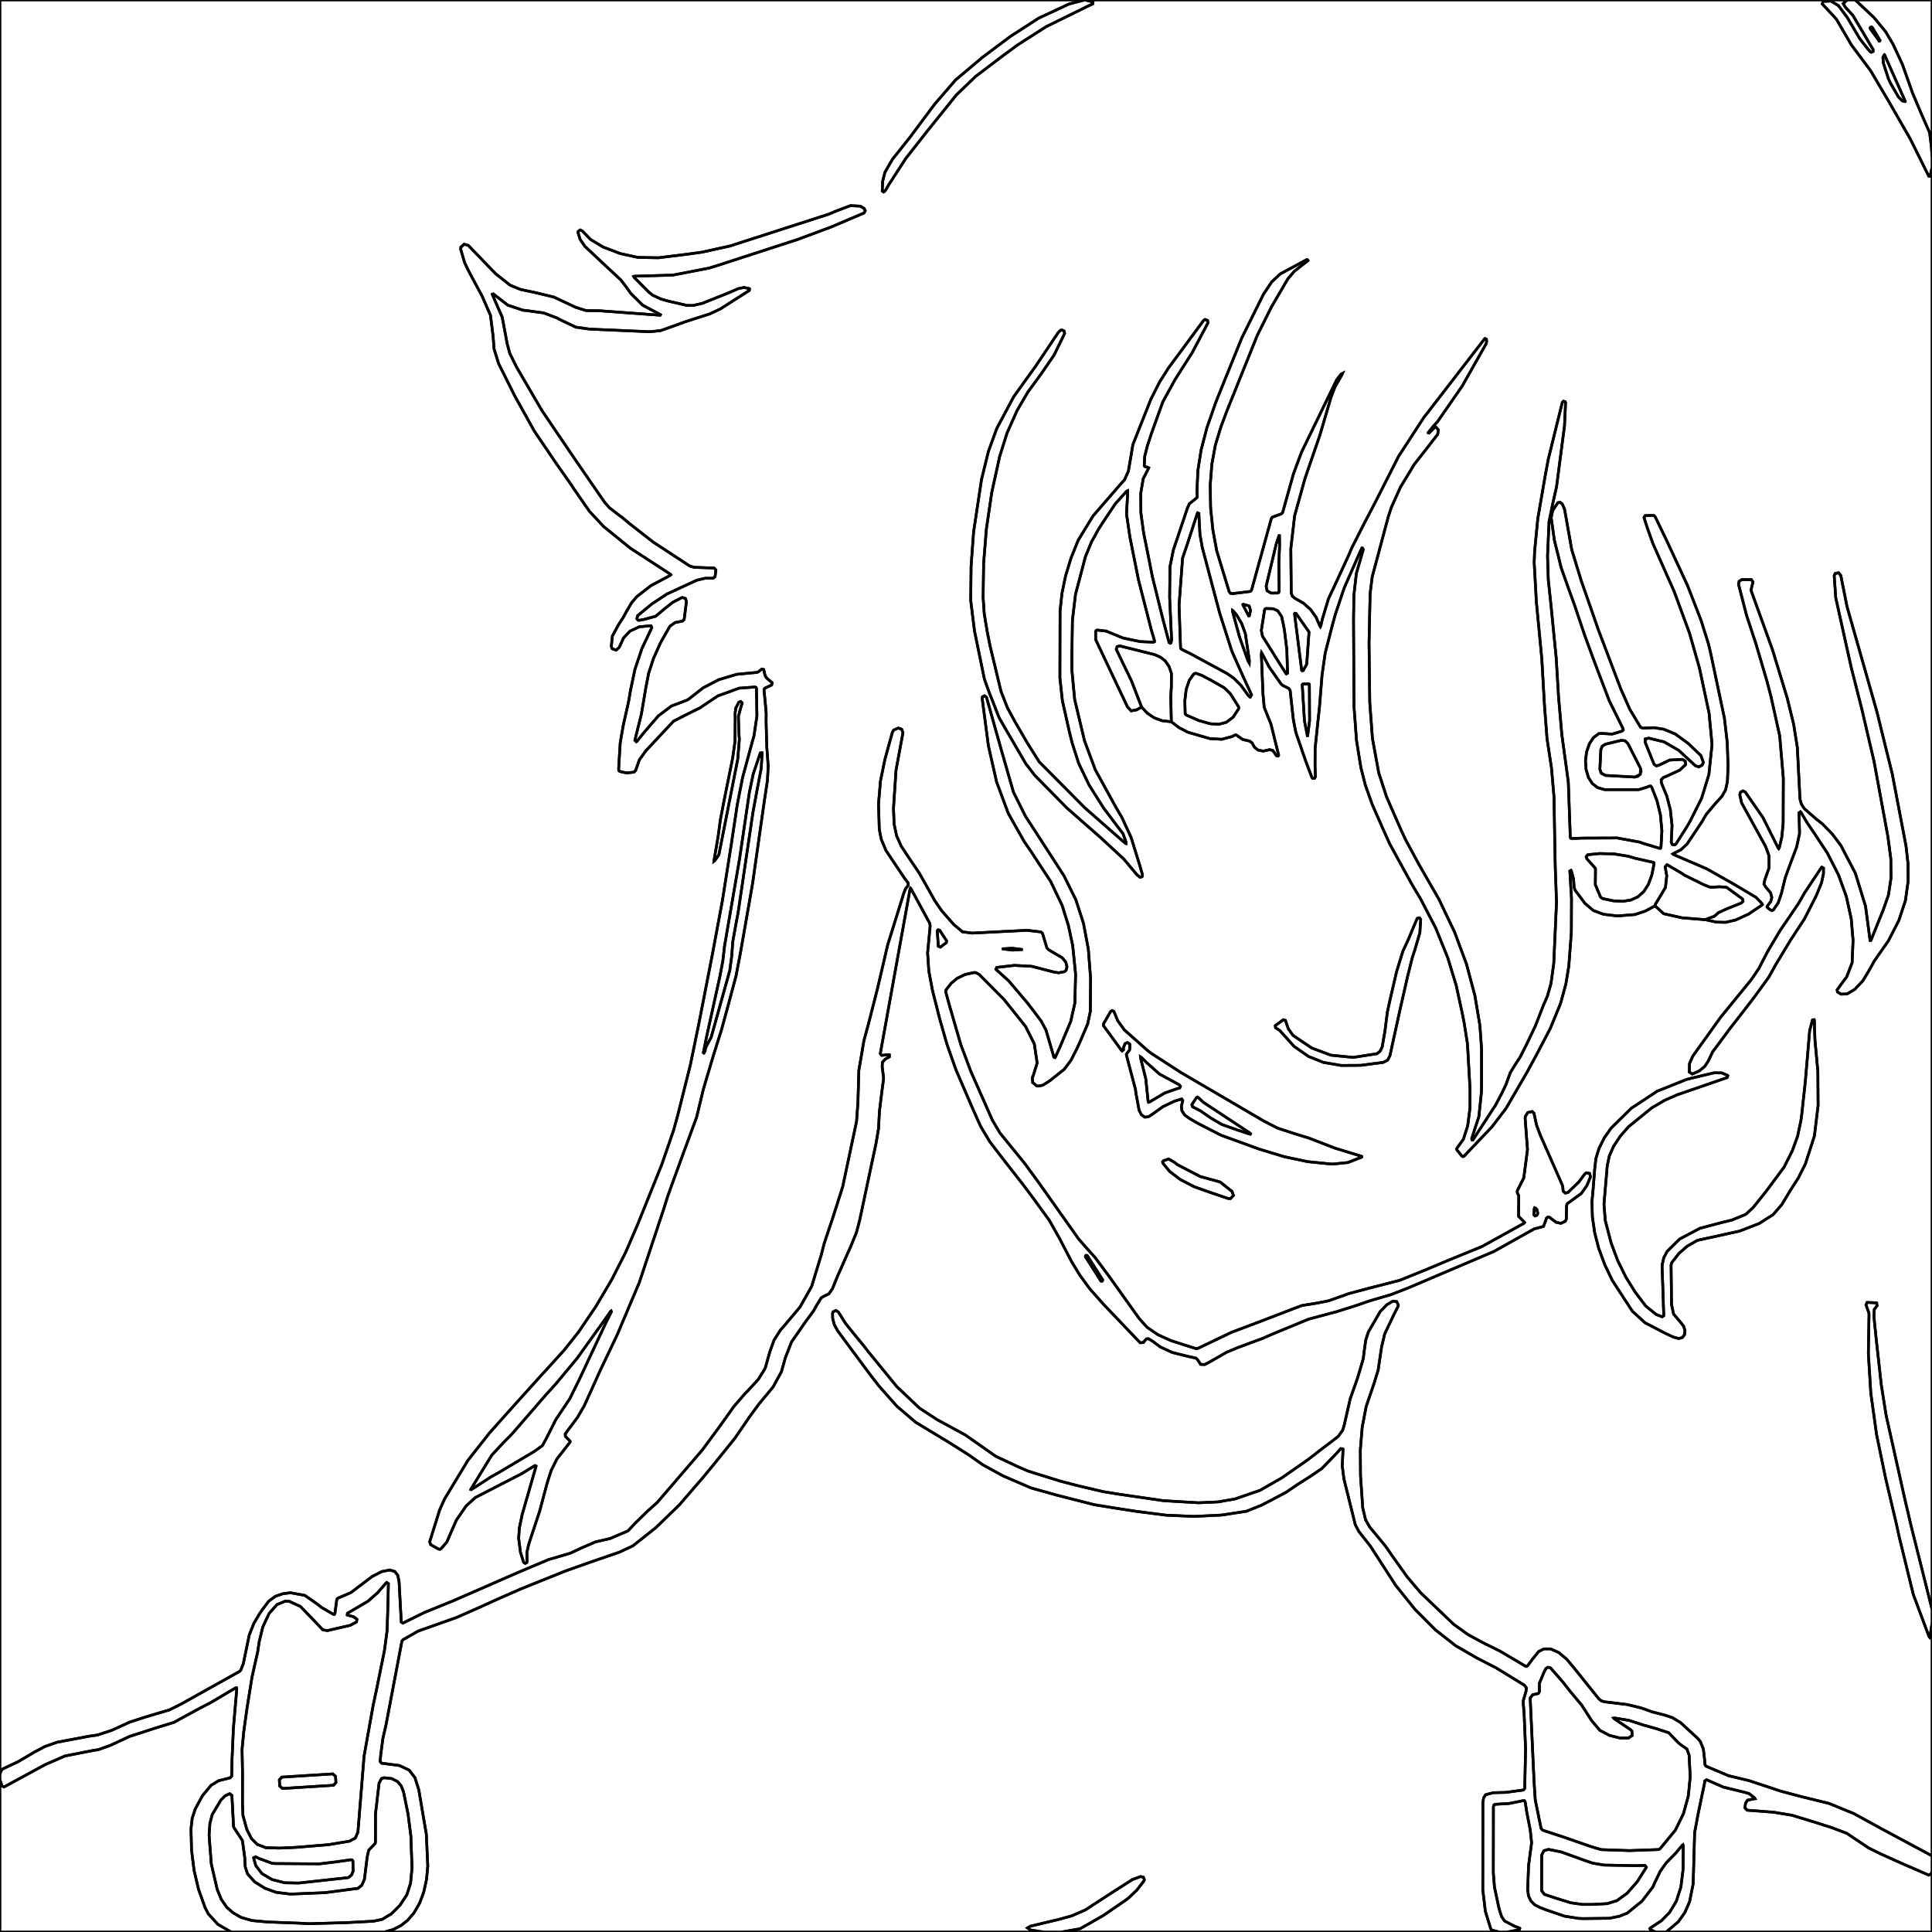 <?xml version="1.0" encoding="UTF-8" standalone="no"?>
<!DOCTYPE svg PUBLIC "-//W3C//DTD SVG 1.1//EN" "http://www.w3.org/Graphics/SVG/1.1/DTD/svg11.dtd">
<svg xmlns="http://www.w3.org/2000/svg" version="1.1" viewBox="0.00 0.00 720.00 720.00">
<path fill="none" stroke-width="1.00" stroke="#000000" d="
  M 0.00 0.00
  L 404.13 0.00
  L 398.44 1.48
  L 387.05 6.79
  L 376.70 13.47
  L 366.19 21.32
  L 356.13 29.78
  L 348.33 38.80
  L 339.08 51.22
  L 332.60 59.34
  L 329.77 64.24
  L 329.77 64.24
  L 328.94 67.58
  L 328.79 71.18
  L 329.30 71.55
  L 329.37 71.52
  L 329.45 71.48
  L 330.06 70.85
  L 331.19 68.88
  L 337.51 59.13
  L 345.33 49.15
  L 356.46 35.32
  L 363.65 28.43
  L 373.86 20.69
  L 379.44 16.61
  L 389.89 9.93
  L 405.32 2.34
  L 407.23 1.46
  L 407.32 0.79
  L 407.17 0.71
  L 404.50 0.00
  L 688.38 0.00
  L 686.90 1.33
  L 687.70 2.66
  L 690.53 5.75
  L 698.06 18.49
  L 698.03 19.20
  L 697.37 19.47
  L 697.37 19.47
  L 696.98 19.25
  L 695.89 18.02
  L 693.01 14.31
  L 688.45 6.56
  L 685.14 2.11
  L 682.33 0.39
  L 679.45 0.50
  L 679.10 1.45
  L 679.23 1.59
  L 684.37 7.14
  L 689.59 16.11
  L 689.81 16.53
  L 693.38 21.33
  L 697.08 26.28
  L 703.70 37.49
  L 711.87 51.71
  L 718.79 65.64
  L 719.25 65.69
  L 719.30 65.58
  L 720.00 62.54
  L 720.00 599.70
  L 712.24 568.76
  L 709.91 558.83
  L 702.91 527.48
  L 701.11 516.18
  L 699.31 499.98
  L 698.41 491.23
  L 698.37 490.87
  L 698.47 488.03
  L 699.53 486.57
  L 699.38 485.58
  L 699.15 485.52
  L 695.96 485.38
  L 695.81 485.39
  L 695.40 486.26
  L 696.50 489.35
  L 696.52 490.26
  L 696.28 504.53
  L 697.20 519.20
  L 699.34 534.61
  L 702.70 550.87
  L 706.56 567.20
  L 707.77 572.72
  L 713.02 594.18
  L 718.88 609.87
  L 719.12 610.17
  L 719.27 609.82
  L 720.00 604.99
  L 720.00 691.62
  L 701.77 681.84
  L 690.81 675.84
  L 681.64 672.09
  L 671.30 669.55
  L 663.63 667.51
  L 651.74 663.57
  L 644.19 661.76
  L 635.90 658.26
  L 635.55 657.96
  L 635.38 657.50
  L 635.23 655.56
  L 634.79 651.78
  L 633.72 649.13
  L 632.81 647.96
  L 626.31 641.97
  L 623.25 640.13
  L 620.62 639.23
  L 615.74 637.97
  L 611.79 636.55
  L 606.52 635.25
  L 597.80 634.19
  L 596.71 633.82
  L 595.88 633.16
  L 586.71 621.74
  L 583.93 618.38
  L 580.88 615.84
  L 577.86 614.50
  L 575.37 614.50
  L 573.44 615.45
  L 571.07 618.38
  L 569.29 620.79
  L 568.88 621.03
  L 568.44 620.90
  L 559.09 615.37
  L 552.41 612.06
  L 547.09 609.17
  L 541.74 605.33
  L 529.39 593.53
  L 524.46 587.71
  L 518.54 579.40
  L 516.32 576.19
  L 513.03 572.19
  L 510.44 569.08
  L 508.90 566.36
  L 507.85 561.90
  L 507.02 549.90
  L 506.96 540.31
  L 507.65 531.89
  L 509.14 524.13
  L 512.12 515.41
  L 513.60 510.58
  L 514.87 501.98
  L 516.05 497.08
  L 519.29 490.26
  L 520.98 486.94
  L 521.12 486.35
  L 520.49 485.07
  L 519.07 484.90
  L 516.80 486.25
  L 514.37 488.77
  L 509.95 496.38
  L 508.97 499.41
  L 508.38 503.62
  L 508.06 506.33
  L 505.94 513.50
  L 503.18 521.31
  L 500.95 531.10
  L 500.38 532.99
  L 498.72 535.30
  L 495.71 537.63
  L 493.06 539.62
  L 487.53 543.91
  L 477.59 550.82
  L 469.64 555.38
  L 460.25 558.62
  L 453.98 559.71
  L 446.64 560.04
  L 433.66 559.27
  L 416.81 556.82
  L 411.15 555.90
  L 401.49 553.63
  L 395.14 551.97
  L 383.30 548.30
  L 379.66 546.73
  L 371.03 542.69
  L 365.15 538.56
  L 359.72 534.75
  L 349.29 529.09
  L 342.71 524.80
  L 334.18 516.72
  L 323.33 503.41
  L 321.79 501.41
  L 319.45 498.58
  L 315.14 493.25
  L 312.49 489.02
  L 311.52 488.37
  L 310.47 488.89
  L 310.27 489.45
  L 310.30 491.29
  L 310.30 491.29
  L 310.93 493.71
  L 312.24 496.05
  L 324.20 512.19
  L 327.51 516.46
  L 334.22 524.04
  L 341.23 530.03
  L 353.71 537.58
  L 360.91 542.13
  L 366.22 545.86
  L 373.81 550.02
  L 384.25 554.52
  L 393.64 557.14
  L 401.02 559.03
  L 407.82 560.76
  L 417.07 562.26
  L 423.57 563.25
  L 434.50 564.66
  L 444.93 565.12
  L 455.15 564.63
  L 464.48 563.21
  L 470.17 560.92
  L 473.89 559.00
  L 479.37 556.08
  L 483.47 553.28
  L 488.05 550.38
  L 492.57 547.31
  L 497.62 542.12
  L 499.69 539.85
  L 500.48 540.01
  L 500.51 540.22
  L 500.22 546.30
  L 500.85 551.22
  L 500.99 551.76
  L 505.07 568.20
  L 506.38 570.70
  L 510.73 576.23
  L 515.92 584.28
  L 520.17 590.86
  L 527.31 599.75
  L 534.85 607.33
  L 542.51 613.33
  L 550.37 617.87
  L 557.54 621.56
  L 568.13 628.05
  L 568.81 628.99
  L 568.74 630.15
  L 567.69 633.75
  L 567.69 635.01
  L 567.98 638.40
  L 568.54 651.69
  L 568.22 666.49
  L 567.72 667.08
  L 561.22 667.97
  L 556.50 668.09
  L 553.66 668.84
  L 553.66 668.84
  L 552.90 670.02
  L 552.62 671.74
  L 552.59 704.25
  L 553.55 712.30
  L 555.52 718.72
  L 555.82 719.14
  L 556.26 719.37
  L 558.64 720.00
  L 395.65 720.00
  L 402.54 718.78
  L 411.05 713.92
  L 419.72 707.99
  L 420.56 707.34
  L 420.56 707.34
  L 423.64 704.42
  L 426.30 700.98
  L 426.47 700.55
  L 426.11 699.57
  L 425.10 699.34
  L 422.09 700.42
  L 414.67 705.14
  L 404.44 711.80
  L 399.48 713.95
  L 394.78 715.26
  L 384.05 717.82
  L 382.91 718.48
  L 383.98 719.24
  L 388.88 720.00
  L 143.28 720.00
  L 146.46 719.10
  L 149.30 717.68
  L 149.30 717.68
  L 149.30 717.68
  L 151.94 715.61
  L 154.22 712.96
  L 156.38 709.25
  L 157.91 705.18
  L 158.95 700.42
  L 159.42 695.41
  L 158.88 683.56
  L 156.09 667.11
  L 156.08 667.04
  L 154.64 662.49
  L 152.51 659.70
  L 148.91 657.97
  L 142.69 657.15
  L 142.22 657.11
  L 141.67 656.45
  L 141.67 656.44
  L 141.89 653.94
  L 142.69 647.86
  L 143.85 642.82
  L 149.73 611.89
  L 149.88 611.45
  L 150.21 611.07
  L 155.84 607.85
  L 170.07 602.82
  L 178.75 599.00
  L 185.58 595.89
  L 194.16 592.13
  L 210.63 585.50
  L 219.88 582.22
  L 230.88 578.43
  L 235.89 576.07
  L 244.37 569.35
  L 253.13 560.88
  L 262.03 550.56
  L 265.65 546.18
  L 273.89 535.96
  L 279.35 527.99
  L 282.90 523.16
  L 288.10 516.89
  L 291.20 511.24
  L 292.69 505.96
  L 294.98 500.10
  L 300.31 492.43
  L 303.14 488.60
  L 304.22 486.65
  L 306.03 483.68
  L 306.88 483.16
  L 308.94 482.14
  L 310.23 480.26
  L 312.00 475.88
  L 317.06 464.48
  L 319.15 459.36
  L 320.34 454.89
  L 326.49 426.00
  L 327.41 420.56
  L 327.73 414.30
  L 328.52 407.80
  L 329.30 401.87
  L 328.77 397.50
  L 328.84 395.91
  L 329.89 394.72
  L 331.43 393.86
  L 331.43 393.09
  L 331.18 393.04
  L 328.67 393.30
  L 328.59 393.30
  L 328.06 392.64
  L 339.16 331.27
  L 339.30 331.00
  L 339.51 331.22
  L 346.47 344.05
  L 346.64 345.12
  L 345.69 355.17
  L 346.15 361.92
  L 347.51 369.10
  L 350.28 379.99
  L 352.88 389.10
  L 356.27 398.71
  L 362.02 412.06
  L 364.60 417.88
  L 365.58 419.97
  L 368.88 425.50
  L 373.67 431.75
  L 381.33 441.55
  L 385.00 446.45
  L 391.02 454.75
  L 394.86 461.54
  L 399.34 470.16
  L 402.35 475.13
  L 406.17 480.35
  L 411.19 486.01
  L 424.91 500.41
  L 426.13 500.31
  L 426.21 500.16
  L 427.23 498.96
  L 428.05 498.91
  L 429.71 499.95
  L 432.40 501.96
  L 436.81 504.01
  L 442.94 505.54
  L 445.71 506.14
  L 446.33 506.75
  L 447.44 508.47
  L 448.91 508.53
  L 450.57 507.70
  L 457.19 503.91
  L 461.52 502.12
  L 470.65 498.74
  L 473.90 497.30
  L 487.68 491.61
  L 498.18 488.81
  L 505.03 486.65
  L 510.43 484.80
  L 518.39 482.47
  L 524.90 479.93
  L 543.65 471.95
  L 556.77 466.37
  L 571.63 458.04
  L 572.06 457.84
  L 572.55 457.79
  L 575.22 457.04
  L 576.23 454.30
  L 576.28 454.03
  L 576.83 453.54
  L 577.55 453.71
  L 577.88 453.99
  L 579.93 455.51
  L 581.70 455.90
  L 583.34 455.14
  L 583.71 454.37
  L 583.82 449.31
  L 584.00 448.68
  L 584.51 448.25
  L 589.31 444.77
  L 589.31 444.77
  L 591.33 441.94
  L 592.74 438.55
  L 592.41 437.32
  L 591.17 437.07
  L 591.17 437.07
  L 590.57 437.55
  L 588.42 440.45
  L 584.33 444.41
  L 583.33 444.62
  L 582.57 443.94
  L 582.57 443.94
  L 582.50 443.61
  L 582.48 443.17
  L 582.35 442.06
  L 582.20 441.57
  L 574.01 422.99
  L 572.61 419.24
  L 571.67 414.86
  L 570.98 414.23
  L 569.38 414.60
  L 568.43 416.07
  L 568.38 416.85
  L 569.25 428.41
  L 567.87 438.99
  L 565.49 443.66
  L 565.49 444.58
  L 566.00 445.68
  L 565.95 449.74
  L 565.95 453.31
  L 567.89 455.25
  L 568.17 455.57
  L 567.90 455.91
  L 552.24 464.57
  L 539.93 469.60
  L 530.83 473.42
  L 521.59 477.15
  L 510.26 480.06
  L 502.47 482.14
  L 500.57 482.86
  L 495.19 484.75
  L 491.13 485.57
  L 485.15 486.54
  L 481.98 487.74
  L 469.25 492.63
  L 458.94 496.52
  L 446.54 502.45
  L 446.03 502.59
  L 445.60 502.54
  L 443.52 501.91
  L 436.50 499.65
  L 431.53 497.42
  L 427.48 494.64
  L 424.57 491.42
  L 413.58 476.01
  L 408.12 468.64
  L 405.16 465.37
  L 401.98 461.74
  L 387.03 440.61
  L 381.68 433.33
  L 377.18 427.80
  L 372.65 422.22
  L 369.83 417.46
  L 361.78 399.23
  L 358.06 389.27
  L 353.94 375.09
  L 352.47 369.75
  L 352.44 369.28
  L 352.60 368.85
  L 354.51 366.42
  L 356.78 364.56
  L 356.78 364.56
  L 359.67 363.16
  L 362.99 362.44
  L 363.62 362.46
  L 364.89 363.12
  L 374.18 372.49
  L 382.19 382.52
  L 385.46 389.03
  L 386.51 396.14
  L 385.06 400.86
  L 384.82 401.36
  L 384.74 401.54
  L 384.84 403.42
  L 386.30 404.63
  L 386.94 404.74
  L 388.60 404.43
  L 390.53 403.23
  L 391.46 402.59
  L 396.61 398.49
  L 399.12 395.13
  L 401.27 390.93
  L 402.53 388.19
  L 405.34 381.59
  L 406.34 376.88
  L 406.43 364.54
  L 405.59 353.71
  L 403.79 344.13
  L 400.95 335.34
  L 396.50 326.35
  L 389.29 315.19
  L 382.12 304.11
  L 377.68 295.20
  L 373.05 279.09
  L 367.65 259.87
  L 366.97 259.29
  L 366.15 259.67
  L 366.02 260.21
  L 368.35 277.94
  L 371.40 291.38
  L 375.77 303.15
  L 381.67 313.59
  L 384.24 317.32
  L 391.59 328.56
  L 395.81 337.39
  L 398.14 344.84
  L 399.77 352.41
  L 399.77 352.41
  L 400.84 362.98
  L 400.58 373.78
  L 399.03 380.64
  L 395.16 389.86
  L 393.28 394.01
  L 393.19 394.13
  L 392.72 393.94
  L 392.66 393.60
  L 389.79 383.83
  L 387.95 380.44
  L 384.79 376.22
  L 382.79 373.65
  L 375.90 365.52
  L 371.24 361.32
  L 371.14 361.20
  L 371.44 360.53
  L 378.03 359.77
  L 384.46 360.11
  L 384.46 360.11
  L 392.75 362.25
  L 394.54 362.53
  L 396.65 362.12
  L 397.05 361.89
  L 397.29 361.56
  L 397.63 360.35
  L 397.19 358.56
  L 395.88 356.95
  L 390.79 353.94
  L 390.15 353.25
  L 388.49 347.80
  L 387.96 347.31
  L 382.74 346.70
  L 362.28 347.74
  L 358.71 347.27
  L 355.59 344.67
  L 355.21 344.28
  L 350.97 339.46
  L 348.26 335.49
  L 347.13 333.42
  L 342.63 325.45
  L 338.63 319.53
  L 335.85 315.33
  L 334.13 311.46
  L 333.21 307.11
  L 332.98 301.25
  L 333.92 287.02
  L 336.46 273.29
  L 336.50 273.02
  L 336.02 271.76
  L 334.75 271.33
  L 333.04 272.08
  L 332.53 273.02
  L 329.78 282.99
  L 328.12 291.08
  L 327.40 299.65
  L 327.68 309.00
  L 328.41 312.75
  L 330.16 316.94
  L 336.91 327.02
  L 338.46 329.10
  L 338.39 330.06
  L 337.53 331.12
  L 336.91 332.55
  L 330.81 352.16
  L 326.96 368.65
  L 323.76 381.17
  L 321.97 387.74
  L 320.06 398.96
  L 319.73 410.77
  L 319.21 417.92
  L 314.05 442.25
  L 310.35 453.86
  L 307.17 463.33
  L 306.04 467.72
  L 302.48 479.40
  L 298.13 487.10
  L 292.06 494.32
  L 290.91 495.59
  L 288.48 499.38
  L 286.87 503.84
  L 285.27 509.56
  L 284.96 510.27
  L 282.57 514.10
  L 278.66 518.34
  L 277.48 519.53
  L 273.45 524.22
  L 268.64 530.99
  L 261.75 540.34
  L 244.92 559.93
  L 241.43 563.06
  L 236.72 567.64
  L 234.05 570.51
  L 227.36 573.37
  L 221.93 574.62
  L 216.59 576.93
  L 212.52 578.84
  L 204.44 581.21
  L 194.39 585.44
  L 187.44 588.46
  L 178.29 592.48
  L 168.55 596.71
  L 158.12 600.95
  L 150.22 604.85
  L 150.13 604.89
  L 149.54 604.47
  L 148.73 589.50
  L 148.22 587.05
  L 147.11 585.64
  L 145.18 585.08
  L 142.22 585.70
  L 138.68 587.53
  L 135.32 590.06
  L 130.78 593.52
  L 126.17 595.48
  L 125.70 595.75
  L 125.48 596.27
  L 124.82 601.25
  L 124.63 601.63
  L 124.21 601.59
  L 119.94 599.12
  L 118.23 597.78
  L 113.63 594.57
  L 108.27 593.57
  L 108.27 593.57
  L 105.42 593.93
  L 102.59 594.91
  L 100.12 596.74
  L 97.58 600.15
  L 96.58 601.64
  L 94.57 605.07
  L 92.88 609.35
  L 90.67 620.02
  L 89.78 622.29
  L 89.48 622.70
  L 89.11 622.98
  L 67.58 635.01
  L 63.11 637.24
  L 54.31 639.84
  L 48.40 641.76
  L 41.67 644.83
  L 36.29 646.59
  L 33.18 647.04
  L 21.19 649.30
  L 16.66 650.91
  L 12.93 652.89
  L 6.73 656.54
  L 1.17 659.16
  L 0.78 659.41
  L 0.50 659.82
  L 0.00 661.00
  L 0.00 0.00
  Z
  M 183.85 109.53
  L 189.25 113.73
  L 194.93 115.62
  L 195.98 115.71
  L 202.60 116.62
  L 207.68 118.54
  L 208.63 119.08
  L 214.62 121.93
  L 219.72 122.65
  L 242.00 123.62
  L 242.17 123.63
  L 246.19 123.21
  L 251.08 121.48
  L 255.33 119.92
  L 255.41 119.90
  L 264.47 117.00
  L 268.57 115.07
  L 273.76 111.74
  L 279.24 108.25
  L 279.31 107.61
  L 279.20 107.54
  L 277.26 107.13
  L 275.14 107.56
  L 271.65 109.08
  L 261.74 113.05
  L 258.27 113.84
  L 256.01 113.82
  L 249.09 112.22
  L 246.35 111.45
  L 243.28 110.04
  L 241.89 108.95
  L 236.34 103.38
  L 236.16 103.02
  L 236.55 102.92
  L 250.72 102.53
  L 264.25 99.91
  L 268.03 98.74
  L 297.21 89.26
  L 309.59 84.65
  L 321.79 79.47
  L 322.01 79.34
  L 322.44 78.53
  L 322.05 77.69
  L 320.60 76.83
  L 316.97 76.63
  L 311.90 78.53
  L 308.81 79.83
  L 272.08 91.67
  L 261.73 93.95
  L 256.45 94.70
  L 245.35 96.06
  L 237.73 95.93
  L 231.14 94.49
  L 224.80 92.08
  L 220.08 89.23
  L 217.04 86.10
  L 216.24 85.71
  L 215.50 86.21
  L 215.41 86.66
  L 216.19 89.20
  L 217.96 91.79
  L 225.37 98.74
  L 231.29 104.25
  L 233.12 106.60
  L 235.13 109.40
  L 239.47 113.71
  L 246.09 117.24
  L 246.15 117.29
  L 246.02 117.48
  L 223.30 115.80
  L 218.36 115.74
  L 214.54 114.52
  L 206.36 110.69
  L 199.37 109.01
  L 193.99 107.88
  L 190.12 106.29
  L 184.72 102.03
  L 174.55 91.48
  L 172.96 91.01
  L 171.75 92.13
  L 171.70 92.96
  L 173.18 97.97
  L 174.76 101.22
  L 179.66 110.34
  L 182.78 117.48
  L 183.73 124.99
  L 184.13 130.05
  L 185.81 135.48
  L 191.76 147.40
  L 199.11 160.63
  L 207.21 172.59
  L 212.94 180.74
  L 213.89 182.21
  L 219.66 190.54
  L 224.97 196.24
  L 234.96 204.33
  L 249.77 213.95
  L 250.00 214.21
  L 249.74 214.44
  L 242.58 218.26
  L 237.36 222.31
  L 235.39 224.59
  L 233.41 227.99
  L 232.23 230.14
  L 230.55 232.73
  L 228.21 237.05
  L 227.82 240.90
  L 228.14 241.74
  L 229.59 242.29
  L 230.76 241.26
  L 232.40 237.72
  L 234.78 235.20
  L 234.78 235.20
  L 238.20 233.60
  L 242.50 233.19
  L 242.61 233.21
  L 242.91 233.92
  L 239.27 241.58
  L 236.61 249.50
  L 234.98 257.22
  L 234.25 261.51
  L 232.29 270.20
  L 231.14 276.80
  L 230.61 285.37
  L 230.55 286.79
  L 230.65 287.22
  L 231.02 287.50
  L 233.41 288.03
  L 236.24 287.77
  L 236.90 287.08
  L 238.27 283.19
  L 240.61 279.87
  L 251.01 268.76
  L 255.45 266.49
  L 260.86 263.80
  L 267.50 259.35
  L 275.48 256.46
  L 281.38 256.03
  L 281.76 256.20
  L 281.91 256.59
  L 282.08 266.82
  L 280.98 274.25
  L 280.41 276.23
  L 276.74 289.77
  L 274.78 299.75
  L 272.53 314.68
  L 269.18 335.85
  L 267.38 345.49
  L 265.40 356.12
  L 260.47 381.34
  L 257.29 396.80
  L 252.59 415.56
  L 251.00 421.30
  L 246.65 433.92
  L 237.61 456.39
  L 233.12 466.79
  L 227.95 476.93
  L 222.10 486.82
  L 215.57 496.45
  L 210.26 503.14
  L 203.19 510.94
  L 202.52 511.64
  L 190.53 524.94
  L 182.46 533.98
  L 174.40 544.21
  L 165.69 558.58
  L 163.86 562.65
  L 162.06 568.43
  L 160.13 574.59
  L 160.51 575.65
  L 163.38 577.27
  L 163.90 577.39
  L 164.38 577.16
  L 166.49 574.71
  L 170.08 566.50
  L 173.77 561.16
  L 177.16 558.08
  L 187.06 552.98
  L 194.45 549.18
  L 199.36 546.17
  L 199.77 546.36
  L 199.76 546.47
  L 194.61 564.40
  L 193.56 569.35
  L 193.29 573.27
  L 193.95 578.41
  L 195.12 582.20
  L 195.70 582.63
  L 196.34 582.30
  L 196.43 581.87
  L 196.35 578.57
  L 197.02 575.54
  L 197.04 575.49
  L 201.13 563.11
  L 203.90 552.74
  L 205.40 548.02
  L 207.55 543.70
  L 212.30 537.64
  L 212.49 537.26
  L 212.30 536.89
  L 210.71 535.32
  L 210.65 534.34
  L 215.22 528.20
  L 217.71 523.95
  L 223.76 510.56
  L 229.99 497.49
  L 238.26 477.93
  L 247.48 450.15
  L 248.88 445.68
  L 254.47 430.29
  L 259.60 416.36
  L 262.11 405.98
  L 265.87 393.30
  L 268.83 383.95
  L 271.27 375.03
  L 274.30 363.68
  L 275.95 355.06
  L 278.36 341.28
  L 280.46 329.28
  L 284.76 299.08
  L 286.01 290.76
  L 286.28 285.50
  L 285.77 278.48
  L 285.50 269.07
  L 285.54 265.95
  L 285.14 261.34
  L 284.72 257.17
  L 284.84 256.70
  L 285.19 256.40
  L 287.58 255.28
  L 287.78 254.45
  L 287.70 254.37
  L 285.89 252.85
  L 285.49 252.42
  L 285.26 251.99
  L 284.95 251.09
  L 284.65 249.64
  L 284.62 249.52
  L 283.90 249.34
  L 282.75 250.27
  L 282.30 250.53
  L 281.79 250.61
  L 274.57 251.30
  L 267.87 253.29
  L 267.87 253.29
  L 262.00 256.36
  L 256.60 260.59
  L 255.85 260.99
  L 250.23 263.11
  L 245.35 266.78
  L 240.09 272.88
  L 237.35 276.29
  L 237.14 276.43
  L 236.60 275.89
  L 239.04 266.04
  L 240.69 256.25
  L 241.74 250.86
  L 243.56 245.32
  L 246.12 239.60
  L 249.45 233.73
  L 249.73 233.33
  L 249.73 233.33
  L 251.58 232.01
  L 254.37 231.45
  L 254.96 230.90
  L 255.82 224.16
  L 255.44 223.04
  L 254.32 222.67
  L 254.32 222.67
  L 253.99 222.76
  L 250.70 224.47
  L 248.01 226.60
  L 244.31 229.68
  L 240.00 230.84
  L 238.28 231.16
  L 237.76 231.12
  L 237.35 230.57
  L 237.65 229.42
  L 242.96 225.05
  L 248.64 221.32
  L 248.64 221.32
  L 259.69 216.23
  L 262.76 215.50
  L 265.72 215.50
  L 266.49 214.90
  L 266.79 212.44
  L 266.79 212.41
  L 266.16 211.70
  L 258.60 211.41
  L 257.01 210.91
  L 243.38 201.99
  L 234.78 195.27
  L 231.86 192.84
  L 230.24 191.64
  L 227.14 189.25
  L 225.31 187.18
  L 214.39 171.33
  L 201.99 153.05
  L 192.55 136.88
  L 190.00 131.73
  L 189.02 128.14
  L 187.16 118.21
  L 183.49 109.80
  L 183.46 109.66
  L 183.85 109.53
  Z
  M 425.44 263.51
  L 427.61 265.82
  L 430.11 267.50
  L 433.13 268.60
  L 436.52 268.98
  L 439.31 271.11
  L 442.65 272.87
  L 450.99 275.29
  L 455.40 275.50
  L 459.22 274.46
  L 460.08 274.01
  L 460.59 273.88
  L 461.07 274.14
  L 463.11 275.58
  L 465.66 276.17
  L 466.56 276.81
  L 467.52 278.49
  L 468.80 279.52
  L 470.77 279.91
  L 473.20 279.37
  L 474.37 279.73
  L 475.69 281.61
  L 475.98 281.76
  L 476.27 281.76
  L 476.30 281.76
  L 476.51 281.43
  L 473.65 269.82
  L 472.42 266.82
  L 471.17 263.67
  L 471.09 263.14
  L 470.68 258.69
  L 470.06 243.74
  L 470.15 243.25
  L 470.42 243.68
  L 472.93 248.50
  L 477.44 254.93
  L 478.05 255.44
  L 480.32 256.59
  L 480.80 257.33
  L 482.01 268.31
  L 482.92 272.92
  L 486.51 283.39
  L 488.91 289.72
  L 489.15 290.05
  L 489.84 290.09
  L 490.21 289.50
  L 490.08 285.48
  L 490.11 278.84
  L 491.75 263.19
  L 492.69 251.54
  L 493.85 243.45
  L 496.51 233.06
  L 497.65 228.92
  L 500.93 219.14
  L 506.70 206.02
  L 507.53 204.24
  L 507.58 204.19
  L 507.66 204.21
  L 507.89 204.39
  L 508.03 204.84
  L 505.47 213.71
  L 504.56 221.75
  L 504.42 230.90
  L 504.60 263.43
  L 505.54 276.02
  L 507.16 286.04
  L 508.82 292.56
  L 511.38 299.78
  L 515.70 309.59
  L 517.94 314.55
  L 526.12 329.47
  L 529.53 335.21
  L 535.05 345.86
  L 539.52 356.88
  L 539.52 356.88
  L 542.66 367.13
  L 544.95 377.67
  L 545.61 381.00
  L 546.88 389.00
  L 547.83 405.71
  L 547.82 412.95
  L 546.97 419.56
  L 545.36 424.55
  L 543.08 427.74
  L 542.83 428.16
  L 543.00 428.61
  L 544.71 430.74
  L 545.17 431.03
  L 545.67 430.81
  L 556.03 419.91
  L 561.28 413.02
  L 569.06 399.62
  L 572.28 393.71
  L 577.78 383.22
  L 581.41 374.35
  L 581.76 373.31
  L 583.56 366.67
  L 584.66 359.97
  L 585.60 347.37
  L 585.65 334.81
  L 585.04 324.60
  L 585.46 324.34
  L 585.57 324.48
  L 586.39 327.51
  L 586.64 330.62
  L 586.94 331.65
  L 590.67 336.67
  L 593.81 339.33
  L 597.51 340.71
  L 602.72 341.35
  L 609.31 340.82
  L 609.31 340.82
  L 613.13 339.55
  L 616.79 337.58
  L 620.00 340.51
  L 626.92 342.05
  L 635.57 342.75
  L 639.65 343.65
  L 643.09 343.73
  L 646.85 342.84
  L 651.69 340.63
  L 653.92 339.11
  L 656.53 337.37
  L 656.78 337.12
  L 656.65 336.80
  L 656.00 336.04
  L 654.39 334.41
  L 653.68 333.97
  L 646.18 329.51
  L 636.01 323.76
  L 623.72 318.48
  L 623.41 318.24
  L 623.74 318.03
  L 626.36 316.72
  L 628.70 314.58
  L 634.05 306.57
  L 635.90 303.45
  L 639.30 299.42
  L 641.70 296.78
  L 643.07 294.39
  L 643.76 291.25
  L 643.99 285.36
  L 643.69 276.67
  L 642.63 267.59
  L 637.51 243.41
  L 636.70 239.99
  L 633.98 231.30
  L 628.90 218.22
  L 621.19 201.60
  L 616.85 192.61
  L 616.49 192.19
  L 615.98 192.07
  L 613.18 192.15
  L 613.09 192.16
  L 612.68 192.90
  L 613.90 196.71
  L 615.99 202.57
  L 623.95 220.51
  L 629.62 235.93
  L 633.33 248.95
  L 636.92 265.75
  L 638.03 277.44
  L 636.85 288.63
  L 636.85 288.63
  L 634.13 297.52
  L 629.84 306.08
  L 628.58 308.24
  L 624.56 314.55
  L 624.16 314.85
  L 623.20 314.72
  L 622.82 313.82
  L 623.12 307.70
  L 622.49 301.76
  L 622.49 301.76
  L 622.49 301.76
  L 621.17 296.68
  L 619.14 291.74
  L 619.12 291.71
  L 619.09 290.58
  L 619.88 289.77
  L 620.82 289.39
  L 625.99 287.01
  L 628.17 284.96
  L 628.22 284.81
  L 628.01 283.64
  L 627.00 283.01
  L 622.23 283.25
  L 618.18 285.20
  L 617.22 285.40
  L 616.43 284.81
  L 616.37 284.68
  L 613.17 276.78
  L 613.10 275.40
  L 614.45 275.09
  L 620.12 276.46
  L 625.59 279.61
  L 631.74 285.29
  L 631.82 285.37
  L 633.12 285.80
  L 634.33 285.14
  L 634.80 284.17
  L 633.90 281.59
  L 629.02 276.95
  L 624.37 273.56
  L 620.06 271.76
  L 616.37 271.18
  L 612.24 271.37
  L 611.37 270.99
  L 607.37 264.31
  L 603.94 256.54
  L 595.68 234.77
  L 592.80 226.47
  L 589.32 216.54
  L 585.72 204.76
  L 583.06 189.74
  L 582.18 187.77
  L 581.36 187.18
  L 580.56 187.34
  L 578.63 190.30
  L 578.08 192.89
  L 579.25 201.24
  L 581.83 211.66
  L 584.43 218.99
  L 586.90 225.83
  L 590.49 236.53
  L 594.05 246.25
  L 599.73 261.17
  L 604.80 271.41
  L 604.93 272.02
  L 604.48 272.47
  L 600.85 273.57
  L 596.71 273.32
  L 595.79 273.41
  L 593.84 274.90
  L 592.35 277.13
  L 591.28 280.19
  L 590.86 283.57
  L 591.09 286.78
  L 591.97 289.73
  L 593.36 291.94
  L 595.33 293.51
  L 597.98 294.27
  L 610.35 294.28
  L 610.89 294.23
  L 613.66 293.38
  L 614.65 292.99
  L 615.18 292.96
  L 615.54 293.35
  L 617.52 298.42
  L 618.78 303.62
  L 618.78 303.62
  L 618.78 303.62
  L 619.34 309.61
  L 619.00 315.76
  L 618.83 316.11
  L 618.45 316.14
  L 612.45 314.33
  L 610.97 313.81
  L 602.69 312.29
  L 589.86 312.34
  L 585.73 312.48
  L 585.33 312.36
  L 585.20 311.95
  L 584.47 291.48
  L 582.05 273.75
  L 580.84 259.92
  L 579.95 245.14
  L 577.93 224.81
  L 577.00 216.00
  L 576.72 207.22
  L 577.28 194.39
  L 578.72 187.42
  L 580.07 181.44
  L 583.04 158.73
  L 583.44 150.07
  L 583.29 149.70
  L 582.66 149.51
  L 582.22 149.99
  L 579.58 160.66
  L 577.01 171.09
  L 575.77 177.73
  L 573.08 193.36
  L 571.90 205.52
  L 571.75 209.66
  L 572.56 224.31
  L 574.59 245.56
  L 575.58 262.86
  L 576.53 275.25
  L 578.19 286.16
  L 579.14 297.12
  L 579.14 297.12
  L 579.36 310.47
  L 579.61 323.52
  L 580.07 336.21
  L 579.04 359.02
  L 578.01 366.54
  L 576.64 371.31
  L 575.15 374.71
  L 572.19 382.32
  L 569.01 389.01
  L 566.59 393.79
  L 564.81 396.54
  L 562.83 399.76
  L 562.62 400.38
  L 561.21 404.22
  L 559.72 407.36
  L 557.23 412.08
  L 556.78 412.72
  L 548.88 424.87
  L 548.64 424.89
  L 548.61 424.88
  L 548.59 424.87
  L 548.47 424.31
  L 551.15 416.04
  L 552.10 406.75
  L 552.14 403.05
  L 552.13 390.89
  L 551.51 382.12
  L 549.65 371.03
  L 546.49 359.21
  L 542.06 347.31
  L 536.22 335.08
  L 528.85 322.25
  L 523.77 312.84
  L 522.09 309.20
  L 516.76 297.05
  L 513.82 288.03
  L 511.47 275.24
  L 510.47 261.74
  L 510.20 239.53
  L 510.60 221.26
  L 511.37 215.03
  L 517.39 192.50
  L 518.50 189.11
  L 521.93 181.50
  L 527.09 173.01
  L 530.99 168.05
  L 535.78 161.86
  L 536.04 160.17
  L 535.14 159.18
  L 535.14 159.18
  L 534.44 159.48
  L 532.59 161.37
  L 532.27 161.27
  L 532.29 161.16
  L 534.47 158.50
  L 535.76 157.10
  L 544.91 143.89
  L 553.81 128.16
  L 554.03 127.29
  L 553.93 126.40
  L 553.39 126.16
  L 553.29 126.24
  L 530.50 155.76
  L 521.23 170.03
  L 512.66 186.91
  L 508.66 194.57
  L 503.81 204.10
  L 502.36 207.47
  L 497.19 218.67
  L 495.11 223.06
  L 492.76 230.89
  L 492.22 233.25
  L 492.06 233.56
  L 491.88 233.27
  L 490.43 229.97
  L 488.42 227.16
  L 488.42 227.16
  L 488.42 227.16
  L 485.77 224.79
  L 482.54 222.94
  L 481.60 222.15
  L 481.21 220.99
  L 481.05 204.44
  L 482.48 192.16
  L 486.33 178.31
  L 491.87 162.21
  L 496.04 148.02
  L 497.51 144.19
  L 500.04 139.77
  L 500.30 139.18
  L 499.73 139.48
  L 498.10 141.62
  L 485.02 168.55
  L 482.04 176.57
  L 478.04 190.86
  L 477.84 191.26
  L 477.44 191.53
  L 474.25 192.70
  L 473.80 193.19
  L 466.45 219.79
  L 466.17 220.25
  L 465.70 220.44
  L 459.28 221.23
  L 458.54 221.10
  L 458.08 220.51
  L 453.44 205.29
  L 452.02 197.61
  L 451.21 189.90
  L 451.21 189.90
  L 451.15 189.01
  L 451.02 180.74
  L 451.62 172.98
  L 452.96 165.73
  L 455.03 159.00
  L 457.14 153.36
  L 468.52 125.05
  L 473.89 114.27
  L 479.80 104.17
  L 479.93 103.97
  L 480.08 103.75
  L 482.32 101.14
  L 485.79 98.38
  L 487.40 97.19
  L 487.46 97.11
  L 487.43 97.03
  L 487.26 96.80
  L 486.99 96.76
  L 486.98 96.76
  L 480.33 100.35
  L 477.14 102.06
  L 473.91 105.08
  L 470.87 109.64
  L 462.80 125.89
  L 453.54 148.78
  L 453.01 150.17
  L 449.80 159.34
  L 447.64 167.59
  L 446.42 175.33
  L 446.08 182.71
  L 446.15 184.99
  L 446.06 185.45
  L 445.71 185.77
  L 443.29 187.69
  L 442.60 189.14
  L 437.29 204.92
  L 436.01 211.22
  L 435.89 222.59
  L 436.62 238.50
  L 436.39 239.59
  L 436.07 239.73
  L 435.67 239.41
  L 433.30 230.47
  L 429.44 214.84
  L 427.91 207.06
  L 426.20 198.66
  L 425.18 191.19
  L 425.11 183.95
  L 426.04 178.40
  L 427.93 174.74
  L 428.10 174.34
  L 427.71 174.13
  L 427.01 174.02
  L 426.59 173.82
  L 426.42 173.37
  L 426.60 170.07
  L 427.56 166.27
  L 429.06 161.69
  L 433.34 149.77
  L 437.88 141.50
  L 444.34 131.34
  L 450.14 120.39
  L 450.03 119.40
  L 449.09 119.07
  L 449.09 119.07
  L 448.56 119.40
  L 435.42 137.19
  L 432.18 142.31
  L 428.90 148.77
  L 422.19 165.69
  L 421.65 168.96
  L 420.53 175.52
  L 419.08 178.83
  L 417.51 180.53
  L 407.34 192.28
  L 401.82 201.32
  L 399.15 207.93
  L 397.13 214.54
  L 395.76 221.14
  L 395.05 227.75
  L 394.99 252.63
  L 395.92 261.15
  L 398.45 272.38
  L 399.52 276.75
  L 402.02 284.55
  L 405.89 292.59
  L 411.31 301.18
  L 418.52 310.72
  L 419.69 313.98
  L 419.63 314.35
  L 419.29 314.20
  L 404.35 301.11
  L 387.30 283.94
  L 382.67 276.58
  L 378.34 269.11
  L 375.44 263.76
  L 373.04 257.64
  L 368.98 240.75
  L 367.87 235.21
  L 366.80 228.73
  L 366.38 222.66
  L 366.57 209.90
  L 367.58 197.24
  L 367.58 197.24
  L 369.59 183.59
  L 372.56 170.05
  L 375.32 161.31
  L 379.01 153.05
  L 383.04 146.14
  L 387.81 139.60
  L 387.83 139.58
  L 392.81 132.35
  L 396.76 124.27
  L 396.53 123.33
  L 395.75 122.99
  L 395.19 123.11
  L 394.35 123.97
  L 386.07 136.31
  L 377.78 147.85
  L 371.47 159.66
  L 368.33 168.30
  L 365.77 178.76
  L 362.83 198.25
  L 362.83 198.25
  L 361.90 210.95
  L 361.75 223.74
  L 363.16 235.12
  L 366.87 253.15
  L 368.68 258.16
  L 370.31 262.27
  L 372.30 267.38
  L 375.25 272.53
  L 378.60 278.28
  L 382.26 284.56
  L 385.53 288.84
  L 397.52 301.04
  L 410.28 312.25
  L 418.83 320.16
  L 423.61 325.89
  L 424.76 326.88
  L 425.01 326.95
  L 425.63 326.68
  L 425.77 326.02
  L 424.74 322.43
  L 421.49 312.00
  L 418.09 304.63
  L 415.70 300.56
  L 408.17 286.84
  L 404.13 275.96
  L 404.12 275.91
  L 400.49 260.63
  L 399.47 249.77
  L 399.46 244.52
  L 399.66 231.11
  L 400.81 221.50
  L 404.51 207.44
  L 406.80 201.89
  L 409.40 197.21
  L 410.78 195.02
  L 415.66 187.72
  L 419.87 183.06
  L 420.24 182.88
  L 420.28 183.29
  L 419.81 191.49
  L 421.09 200.19
  L 424.29 216.16
  L 428.96 234.36
  L 430.23 238.75
  L 430.21 239.17
  L 429.82 239.31
  L 425.00 239.12
  L 418.57 237.79
  L 412.27 235.21
  L 412.21 235.18
  L 408.89 234.81
  L 408.51 234.98
  L 408.31 235.31
  L 408.32 238.34
  L 408.41 238.53
  L 420.18 263.44
  L 421.56 264.91
  L 423.54 264.56
  L 425.44 263.51
  Z
  M 671.11 302.66
  L 673.60 306.83
  L 675.87 310.13
  L 681.02 317.94
  L 685.14 326.01
  L 688.06 334.05
  L 689.90 342.40
  L 690.58 350.42
  L 690.23 358.76
  L 688.17 364.13
  L 686.58 366.21
  L 684.63 368.91
  L 684.78 369.69
  L 686.10 370.49
  L 688.34 370.41
  L 691.20 368.72
  L 694.17 365.58
  L 696.28 362.12
  L 698.55 358.06
  L 703.75 350.61
  L 707.66 343.00
  L 710.10 335.58
  L 711.10 328.45
  L 711.05 321.76
  L 710.31 315.24
  L 705.18 288.38
  L 699.44 265.14
  L 688.33 226.06
  L 686.02 214.49
  L 685.19 213.45
  L 683.90 213.75
  L 683.55 214.52
  L 684.13 222.79
  L 689.88 248.67
  L 693.87 264.36
  L 698.41 283.81
  L 703.56 311.75
  L 704.65 320.00
  L 704.73 327.20
  L 703.79 333.49
  L 701.87 338.97
  L 697.23 350.44
  L 696.94 350.49
  L 696.91 350.40
  L 695.23 337.71
  L 691.41 325.36
  L 686.02 315.05
  L 682.84 310.82
  L 679.26 307.13
  L 676.84 305.22
  L 672.39 301.33
  L 671.31 299.64
  L 670.80 297.77
  L 670.78 297.39
  L 669.81 278.56
  L 668.44 269.92
  L 666.05 260.16
  L 660.56 242.15
  L 652.70 220.41
  L 652.60 219.98
  L 652.64 219.53
  L 653.28 216.89
  L 652.68 216.02
  L 652.60 216.02
  L 649.30 216.00
  L 649.13 216.01
  L 648.13 216.60
  L 647.90 217.75
  L 650.88 229.29
  L 654.44 240.10
  L 658.49 253.84
  L 659.97 259.48
  L 663.24 274.21
  L 664.59 290.01
  L 664.53 306.75
  L 664.05 311.81
  L 663.09 315.94
  L 662.88 316.25
  L 662.64 315.96
  L 656.98 304.64
  L 650.40 295.16
  L 649.54 294.76
  L 648.70 295.20
  L 648.56 295.45
  L 648.37 296.16
  L 649.02 299.15
  L 658.00 315.48
  L 659.25 318.89
  L 659.28 323.43
  L 657.68 327.92
  L 657.38 329.49
  L 658.01 330.52
  L 659.83 332.72
  L 660.30 334.49
  L 659.92 335.94
  L 658.75 337.50
  L 658.54 337.94
  L 658.81 338.35
  L 659.88 339.15
  L 660.42 339.34
  L 660.91 339.05
  L 662.69 336.45
  L 663.95 332.72
  L 665.30 327.15
  L 667.18 321.96
  L 669.55 315.68
  L 670.64 310.61
  L 670.45 302.88
  L 670.96 302.52
  L 671.11 302.66
  Z
  M 268.45 305.62
  L 267.63 311.67
  L 266.12 320.51
  L 266.07 320.95
  L 266.42 320.68
  L 267.91 318.53
  L 274.94 282.89
  L 275.53 275.58
  L 275.33 272.69
  L 275.19 266.91
  L 276.33 262.76
  L 276.50 262.44
  L 276.57 261.97
  L 276.05 261.44
  L 275.35 261.69
  L 274.21 263.86
  L 273.95 265.76
  L 273.99 268.22
  L 273.91 276.31
  L 273.04 282.51
  L 269.79 298.60
  L 268.45 305.62
  Z
  M 638.25 391.99
  L 644.92 383.03
  L 649.91 376.63
  L 653.83 371.52
  L 659.16 364.19
  L 661.75 359.52
  L 667.30 350.33
  L 672.51 342.37
  L 676.91 333.69
  L 676.98 333.54
  L 678.82 329.01
  L 679.54 325.69
  L 679.57 323.52
  L 678.94 323.16
  L 678.80 323.28
  L 672.45 332.83
  L 671.99 333.66
  L 670.27 336.67
  L 663.31 346.90
  L 658.80 354.50
  L 655.43 361.00
  L 652.73 364.99
  L 641.24 379.09
  L 630.85 393.59
  L 629.63 396.37
  L 629.56 399.52
  L 630.67 400.26
  L 630.73 400.24
  L 633.31 399.08
  L 635.32 397.40
  L 635.32 397.40
  L 636.71 395.26
  L 638.25 391.99
  Z
  M 482.18 386.08
  L 481.75 385.69
  L 480.09 383.36
  L 479.08 380.37
  L 479.04 380.26
  L 478.23 380.05
  L 475.33 382.17
  L 475.26 382.23
  L 475.36 383.02
  L 476.63 383.83
  L 477.02 384.13
  L 477.36 384.51
  L 482.26 389.95
  L 487.65 393.71
  L 493.22 395.93
  L 499.80 397.06
  L 507.08 397.02
  L 515.54 395.91
  L 517.15 395.07
  L 517.98 393.45
  L 521.59 376.98
  L 524.58 363.83
  L 526.36 356.73
  L 527.27 354.00
  L 529.14 347.59
  L 529.45 342.67
  L 529.00 342.06
  L 528.25 342.18
  L 528.02 342.55
  L 524.84 350.11
  L 522.80 354.52
  L 520.47 362.10
  L 518.08 372.36
  L 517.03 377.14
  L 516.17 383.91
  L 516.15 384.15
  L 515.08 390.24
  L 514.27 391.84
  L 513.12 392.69
  L 504.30 394.06
  L 496.01 393.24
  L 496.01 393.24
  L 488.88 390.58
  L 482.18 386.08
  Z
  M 440.78 410.17
  L 440.27 412.25
  L 440.47 413.97
  L 441.51 415.54
  L 443.44 416.92
  L 446.55 418.71
  L 455.00 423.04
  L 455.58 423.26
  L 469.22 428.22
  L 478.63 431.08
  L 487.36 432.92
  L 495.77 433.77
  L 496.76 433.81
  L 502.32 433.24
  L 507.45 431.23
  L 507.51 430.99
  L 507.41 430.91
  L 497.50 427.88
  L 487.78 424.12
  L 481.43 422.16
  L 476.13 420.42
  L 470.99 417.78
  L 440.08 399.69
  L 428.90 392.45
  L 427.62 391.45
  L 419.03 383.83
  L 416.52 380.35
  L 415.21 377.14
  L 415.09 376.88
  L 414.47 376.60
  L 413.89 376.96
  L 411.21 381.62
  L 411.24 382.25
  L 418.01 391.53
  L 418.19 391.67
  L 418.70 391.20
  L 418.63 390.51
  L 419.31 388.90
  L 420.16 388.53
  L 420.95 389.00
  L 421.08 389.32
  L 420.98 391.24
  L 419.96 392.59
  L 419.77 392.86
  L 419.78 393.19
  L 423.16 406.00
  L 423.31 407.31
  L 424.51 413.77
  L 425.39 415.45
  L 426.62 416.32
  L 427.91 416.22
  L 429.50 415.22
  L 433.44 412.39
  L 437.69 410.38
  L 440.27 409.59
  L 440.40 409.58
  L 440.78 410.17
  Z
  M 619.44 490.72
  L 617.21 489.86
  L 613.29 486.68
  L 609.34 481.47
  L 605.92 475.96
  L 605.92 475.96
  L 602.86 469.75
  L 600.41 463.19
  L 598.22 454.79
  L 597.76 448.74
  L 598.97 434.49
  L 599.74 430.82
  L 601.32 427.23
  L 603.80 423.46
  L 606.90 419.91
  L 615.57 412.86
  L 620.46 410.01
  L 625.03 408.00
  L 643.65 401.59
  L 643.91 400.85
  L 643.82 400.75
  L 641.67 399.85
  L 638.76 399.81
  L 629.17 402.10
  L 628.37 402.34
  L 617.57 406.67
  L 607.91 413.04
  L 600.41 420.42
  L 597.86 424.06
  L 595.91 427.96
  L 594.74 431.77
  L 594.29 435.76
  L 593.80 442.20
  L 593.27 447.87
  L 593.44 453.52
  L 594.29 459.40
  L 595.78 465.17
  L 598.03 471.28
  L 600.85 477.16
  L 608.33 488.65
  L 613.08 492.97
  L 620.69 496.92
  L 623.66 498.30
  L 625.63 498.84
  L 627.00 498.45
  L 627.79 497.37
  L 627.94 495.88
  L 627.47 494.29
  L 626.38 492.87
  L 623.71 489.73
  L 622.94 486.23
  L 622.76 471.41
  L 623.02 470.54
  L 625.66 467.14
  L 628.78 464.41
  L 632.57 462.24
  L 640.58 460.49
  L 648.34 458.78
  L 655.58 455.97
  L 660.79 452.66
  L 664.00 448.95
  L 667.05 443.88
  L 670.21 438.95
  L 672.81 433.77
  L 676.18 423.32
  L 677.55 412.00
  L 677.46 399.28
  L 676.38 387.58
  L 676.23 383.68
  L 676.15 380.19
  L 676.09 380.02
  L 675.48 380.07
  L 674.40 384.12
  L 672.79 403.08
  L 671.42 415.69
  L 671.13 417.69
  L 669.90 423.49
  L 667.93 428.88
  L 664.87 434.96
  L 658.07 444.12
  L 653.31 450.05
  L 650.66 452.48
  L 650.12 452.76
  L 645.41 454.68
  L 641.76 455.57
  L 633.52 457.75
  L 625.96 461.75
  L 621.30 466.34
  L 620.03 468.76
  L 619.44 471.38
  L 619.42 472.06
  L 620.03 490.24
  L 620.03 490.32
  L 619.44 490.72
  Z
  M 454.32 440.38
  L 447.29 438.46
  L 438.86 434.08
  L 437.68 433.16
  L 435.52 431.92
  L 433.56 432.60
  L 433.27 432.98
  L 433.37 433.46
  L 435.88 436.56
  L 439.89 439.59
  L 445.06 442.27
  L 450.53 444.21
  L 457.58 446.61
  L 458.55 446.68
  L 459.67 445.52
  L 459.12 444.00
  L 454.83 440.58
  L 454.32 440.38
  Z"
/>
<path fill="none" stroke-width="1.00" stroke="#000000" d="
  M 404.13 0.00
  L 404.50 0.00
  L 407.17 0.71
  L 407.32 0.79
  L 407.23 1.46
  L 405.32 2.34
  L 389.89 9.93
  L 379.44 16.61
  L 373.86 20.69
  L 363.65 28.43
  L 356.46 35.32
  L 345.33 49.15
  L 337.51 59.13
  L 331.19 68.88
  L 330.06 70.85
  L 329.45 71.48
  L 329.37 71.52
  L 329.30 71.55
  L 328.79 71.18
  L 328.94 67.58
  L 329.77 64.24
  L 329.77 64.24
  L 332.60 59.34
  L 339.08 51.22
  L 348.33 38.80
  L 356.13 29.78
  L 366.19 21.32
  L 376.70 13.47
  L 387.05 6.79
  L 398.44 1.48
  L 404.13 0.00
  Z"
/>
<path fill="none" stroke-width="1.00" stroke="#000000" d="
  M 688.38 0.00
  L 691.42 0.00
  L 698.36 6.52
  L 702.71 11.81
  L 705.45 16.41
  L 708.99 24.03
  L 712.74 34.64
  L 716.18 42.76
  L 719.10 49.38
  L 719.78 54.69
  L 720.00 58.37
  L 720.00 62.54
  L 719.30 65.58
  L 719.25 65.69
  L 718.79 65.64
  L 711.87 51.71
  L 703.70 37.49
  L 697.08 26.28
  L 693.38 21.33
  L 689.81 16.53
  L 689.59 16.11
  L 684.37 7.14
  L 679.23 1.59
  L 679.10 1.45
  L 679.45 0.50
  L 682.33 0.39
  L 685.14 2.11
  L 688.45 6.56
  L 693.01 14.31
  L 695.89 18.02
  L 696.98 19.25
  L 697.37 19.47
  L 698.03 19.20
  L 698.06 18.49
  L 690.53 5.75
  L 687.70 2.66
  L 686.90 1.33
  L 688.38 0.00
  Z
  M 700.14 15.11
  L 700.28 15.32
  L 700.44 15.34
  L 700.62 15.05
  L 700.60 15.01
  L 697.78 10.30
  L 697.47 10.04
  L 697.10 10.17
  L 696.93 10.42
  L 697.05 10.78
  L 700.05 14.90
  L 700.14 15.11
  Z
  M 710.05 37.81
  L 702.31 20.42
  L 702.28 20.41
  L 702.23 20.43
  L 701.72 21.38
  L 701.84 23.41
  L 703.76 29.33
  L 704.40 30.77
  L 707.51 36.16
  L 708.94 37.60
  L 709.99 37.86
  L 709.99 37.86
  L 709.99 37.86
  L 710.04 37.84
  L 710.05 37.81
  L 710.05 37.81
  Z"
/>
<path fill="none" stroke-width="1.00" stroke="#000000" d="
  M 691.42 0.00
  L 720.00 0.00
  L 720.00 58.37
  L 719.78 54.69
  L 719.10 49.38
  L 716.18 42.76
  L 712.74 34.64
  L 708.99 24.03
  L 705.45 16.41
  L 702.71 11.81
  L 698.36 6.52
  L 691.42 0.00
  Z"
/>
<path fill="none" stroke-width="1.00" stroke="#000000" d="
  M 700.05 14.90
  L 697.05 10.78
  L 696.93 10.42
  L 697.10 10.17
  L 697.47 10.04
  L 697.78 10.30
  L 700.60 15.01
  L 700.62 15.05
  L 700.44 15.34
  L 700.28 15.32
  L 700.14 15.11
  L 700.05 14.90
  Z"
/>
<path fill="none" stroke-width="1.00" stroke="#000000" d="
  M 710.05 37.81
  L 710.05 37.82
  L 710.04 37.84
  L 709.99 37.86
  L 709.99 37.86
  L 708.94 37.60
  L 707.51 36.16
  L 704.40 30.77
  L 703.76 29.33
  L 701.84 23.41
  L 701.72 21.38
  L 702.23 20.43
  L 702.23 20.43
  L 702.28 20.41
  L 702.29 20.40
  L 702.31 20.42
  L 710.05 37.81
  Z"
/>
<path fill="none" stroke-width="1.00" stroke="#000000" d="
  M 183.49 109.80
  L 187.16 118.21
  L 189.02 128.14
  L 190.00 131.73
  L 192.55 136.88
  L 201.99 153.05
  L 214.39 171.33
  L 225.31 187.18
  L 227.14 189.25
  L 230.24 191.64
  L 231.86 192.84
  L 234.78 195.27
  L 243.38 201.99
  L 257.01 210.91
  L 258.60 211.41
  L 266.16 211.70
  L 266.79 212.41
  L 266.79 212.44
  L 266.49 214.90
  L 265.72 215.50
  L 262.76 215.50
  L 259.69 216.23
  L 248.64 221.32
  L 242.96 225.05
  L 237.65 229.42
  L 237.35 230.57
  L 237.76 231.12
  L 238.28 231.16
  L 240.00 230.84
  L 244.31 229.68
  L 248.01 226.60
  L 250.70 224.47
  L 253.99 222.76
  L 254.32 222.67
  L 255.44 223.04
  L 255.82 224.16
  L 254.96 230.90
  L 254.37 231.45
  L 251.58 232.01
  L 249.73 233.33
  L 249.73 233.33
  L 249.45 233.73
  L 246.12 239.60
  L 243.56 245.32
  L 241.74 250.86
  L 240.69 256.25
  L 239.04 266.04
  L 236.60 275.89
  L 237.14 276.43
  L 237.35 276.29
  L 240.09 272.88
  L 245.35 266.78
  L 250.23 263.11
  L 255.85 260.99
  L 256.60 260.59
  L 262.00 256.36
  L 267.87 253.29
  L 267.87 253.29
  L 274.57 251.30
  L 281.79 250.61
  L 282.30 250.53
  L 282.75 250.27
  L 283.90 249.34
  L 284.62 249.52
  L 284.65 249.64
  L 284.95 251.09
  L 285.26 251.99
  L 285.49 252.42
  L 285.89 252.85
  L 287.70 254.37
  L 287.78 254.45
  L 287.58 255.28
  L 285.19 256.40
  L 284.84 256.70
  L 284.72 257.17
  L 285.14 261.34
  L 285.54 265.95
  L 285.50 269.07
  L 285.77 278.48
  L 286.28 285.50
  L 286.01 290.76
  L 284.76 299.08
  L 280.46 329.28
  L 278.36 341.28
  L 275.95 355.06
  L 274.30 363.68
  L 271.27 375.03
  L 268.83 383.95
  L 265.87 393.30
  L 262.11 405.98
  L 259.60 416.36
  L 254.47 430.29
  L 248.88 445.68
  L 247.48 450.15
  L 238.26 477.93
  L 229.99 497.49
  L 223.76 510.56
  L 217.71 523.95
  L 215.22 528.20
  L 210.65 534.34
  L 210.71 535.32
  L 212.30 536.89
  L 212.49 537.26
  L 212.30 537.64
  L 207.55 543.70
  L 205.40 548.02
  L 203.90 552.74
  L 201.13 563.11
  L 197.04 575.49
  L 197.02 575.54
  L 196.35 578.57
  L 196.43 581.87
  L 196.34 582.30
  L 195.70 582.63
  L 195.12 582.20
  L 193.95 578.41
  L 193.29 573.27
  L 193.56 569.35
  L 194.61 564.40
  L 199.76 546.47
  L 199.77 546.36
  L 199.36 546.17
  L 194.45 549.18
  L 187.06 552.98
  L 177.16 558.08
  L 173.77 561.16
  L 170.08 566.50
  L 166.49 574.71
  L 164.38 577.16
  L 163.90 577.39
  L 163.38 577.27
  L 160.51 575.65
  L 160.13 574.59
  L 162.06 568.43
  L 163.86 562.65
  L 165.69 558.58
  L 174.40 544.21
  L 182.46 533.98
  L 190.53 524.94
  L 202.52 511.64
  L 203.19 510.94
  L 210.26 503.14
  L 215.57 496.45
  L 222.10 486.82
  L 227.95 476.93
  L 233.12 466.79
  L 237.61 456.39
  L 246.65 433.92
  L 251.00 421.30
  L 252.59 415.56
  L 257.29 396.80
  L 260.47 381.34
  L 265.40 356.12
  L 267.38 345.49
  L 269.18 335.85
  L 272.53 314.68
  L 274.78 299.75
  L 276.74 289.77
  L 280.41 276.23
  L 280.98 274.25
  L 282.08 266.82
  L 281.91 256.59
  L 281.76 256.20
  L 281.38 256.03
  L 275.48 256.46
  L 267.50 259.35
  L 260.86 263.80
  L 255.45 266.49
  L 251.01 268.76
  L 240.61 279.87
  L 238.27 283.19
  L 236.90 287.08
  L 236.24 287.77
  L 233.41 288.03
  L 231.02 287.50
  L 230.65 287.22
  L 230.55 286.79
  L 230.61 285.37
  L 231.14 276.80
  L 232.29 270.20
  L 234.25 261.51
  L 234.98 257.22
  L 236.61 249.50
  L 236.61 249.50
  L 239.27 241.58
  L 242.91 233.92
  L 242.61 233.21
  L 242.50 233.19
  L 238.20 233.60
  L 234.78 235.20
  L 234.78 235.20
  L 232.40 237.72
  L 230.76 241.26
  L 229.59 242.29
  L 228.14 241.74
  L 227.82 240.90
  L 228.21 237.05
  L 230.55 232.73
  L 232.23 230.14
  L 233.41 227.99
  L 235.39 224.59
  L 237.36 222.31
  L 242.58 218.26
  L 249.74 214.44
  L 250.00 214.21
  L 249.77 213.95
  L 234.96 204.33
  L 224.97 196.24
  L 219.66 190.54
  L 213.89 182.21
  L 212.94 180.74
  L 207.21 172.59
  L 199.11 160.63
  L 191.76 147.40
  L 185.81 135.48
  L 184.13 130.05
  L 183.73 124.99
  L 182.78 117.48
  L 179.66 110.34
  L 174.76 101.22
  L 173.18 97.97
  L 171.70 92.96
  L 171.75 92.13
  L 172.96 91.01
  L 174.55 91.48
  L 184.72 102.03
  L 190.12 106.29
  L 193.99 107.88
  L 199.37 109.01
  L 206.36 110.69
  L 214.54 114.52
  L 218.36 115.74
  L 223.30 115.80
  L 246.02 117.48
  L 246.15 117.29
  L 246.09 117.24
  L 239.47 113.71
  L 235.13 109.40
  L 233.12 106.60
  L 231.29 104.25
  L 225.37 98.74
  L 217.96 91.79
  L 216.19 89.20
  L 215.41 86.66
  L 215.50 86.21
  L 216.24 85.71
  L 217.04 86.10
  L 220.08 89.23
  L 224.80 92.08
  L 231.14 94.49
  L 237.73 95.93
  L 245.35 96.06
  L 256.45 94.70
  L 261.73 93.95
  L 272.08 91.67
  L 308.81 79.83
  L 311.90 78.53
  L 316.97 76.63
  L 320.60 76.83
  L 322.05 77.69
  L 322.44 78.53
  L 322.01 79.34
  L 322.01 79.34
  L 321.79 79.47
  L 309.59 84.65
  L 297.21 89.26
  L 268.03 98.74
  L 264.25 99.91
  L 250.72 102.53
  L 236.55 102.92
  L 236.16 103.02
  L 236.34 103.38
  L 241.89 108.95
  L 243.28 110.04
  L 246.35 111.45
  L 249.09 112.22
  L 256.01 113.82
  L 258.27 113.84
  L 261.74 113.05
  L 271.65 109.08
  L 275.14 107.56
  L 277.26 107.13
  L 279.20 107.54
  L 279.31 107.61
  L 279.24 108.25
  L 273.76 111.74
  L 268.57 115.07
  L 264.47 117.00
  L 255.41 119.90
  L 255.33 119.92
  L 251.08 121.48
  L 246.19 123.21
  L 242.17 123.63
  L 242.00 123.62
  L 219.72 122.65
  L 214.62 121.93
  L 208.63 119.08
  L 207.68 118.54
  L 202.60 116.62
  L 195.98 115.71
  L 194.93 115.62
  L 194.93 115.62
  L 189.25 113.73
  L 183.85 109.53
  L 183.46 109.66
  L 183.49 109.80
  Z
  M 263.22 386.84
  L 262.12 392.29
  L 262.31 392.45
  L 262.37 392.40
  L 262.76 391.62
  L 262.88 390.94
  L 262.94 390.52
  L 263.14 390.09
  L 265.05 386.51
  L 271.97 361.68
  L 272.70 356.24
  L 273.08 350.97
  L 274.32 344.03
  L 275.05 340.23
  L 280.60 302.74
  L 282.22 293.97
  L 283.66 286.49
  L 284.05 280.73
  L 283.98 280.53
  L 283.34 280.61
  L 280.72 288.40
  L 279.27 295.29
  L 275.61 320.07
  L 270.02 352.51
  L 269.39 358.02
  L 268.36 363.52
  L 263.22 386.84
  Z
  M 216.04 513.77
  L 226.01 492.50
  L 227.77 489.00
  L 227.81 488.89
  L 227.81 488.72
  L 227.73 488.55
  L 227.57 488.67
  L 224.82 492.61
  L 215.06 506.21
  L 207.22 515.64
  L 203.26 520.02
  L 190.76 534.44
  L 187.36 537.89
  L 183.28 542.27
  L 175.45 555.03
  L 175.44 555.09
  L 175.60 555.15
  L 183.12 550.30
  L 185.79 548.83
  L 198.50 541.27
  L 199.16 540.88
  L 202.11 538.76
  L 203.56 536.15
  L 207.10 529.11
  L 212.38 521.20
  L 216.04 513.77
  Z"
/>
<path fill="none" stroke-width="1.00" stroke="#000000" d="
  M 635.57 342.75
  L 635.64 342.67
  L 638.28 341.67
  L 638.75 341.56
  L 639.13 341.27
  L 640.39 340.13
  L 643.67 338.62
  L 646.07 337.69
  L 648.97 336.51
  L 649.56 335.92
  L 649.43 335.10
  L 649.43 335.10
  L 649.23 334.90
  L 643.57 330.76
  L 643.28 330.64
  L 640.74 330.46
  L 638.00 330.67
  L 637.00 330.54
  L 634.66 329.57
  L 627.74 326.14
  L 627.37 325.88
  L 626.78 325.47
  L 621.43 322.34
  L 621.20 322.28
  L 620.56 323.09
  L 621.15 326.39
  L 620.66 330.70
  L 620.64 330.78
  L 618.84 333.81
  L 616.97 336.88
  L 616.79 337.58
  L 613.13 339.55
  L 609.31 340.82
  L 609.31 340.82
  L 602.72 341.35
  L 597.51 340.71
  L 593.81 339.33
  L 590.67 336.67
  L 586.94 331.65
  L 586.64 330.62
  L 586.39 327.51
  L 585.57 324.48
  L 585.46 324.34
  L 585.04 324.60
  L 585.65 334.81
  L 585.60 347.37
  L 584.66 359.97
  L 583.56 366.67
  L 581.76 373.31
  L 581.41 374.35
  L 577.78 383.22
  L 572.28 393.71
  L 569.06 399.62
  L 561.28 413.02
  L 556.03 419.91
  L 545.67 430.81
  L 545.17 431.03
  L 544.71 430.74
  L 543.00 428.61
  L 542.83 428.16
  L 543.08 427.74
  L 545.36 424.55
  L 546.97 419.56
  L 547.82 412.95
  L 547.83 405.71
  L 546.88 389.00
  L 545.61 381.00
  L 544.95 377.67
  L 542.66 367.13
  L 539.52 356.88
  L 539.52 356.88
  L 535.05 345.86
  L 529.53 335.21
  L 526.12 329.47
  L 517.94 314.55
  L 515.70 309.59
  L 511.38 299.78
  L 508.82 292.56
  L 507.16 286.04
  L 505.54 276.02
  L 504.60 263.43
  L 504.42 230.90
  L 504.56 221.75
  L 505.47 213.71
  L 508.03 204.84
  L 507.89 204.39
  L 507.66 204.21
  L 507.58 204.19
  L 507.53 204.24
  L 506.70 206.02
  L 500.93 219.14
  L 497.65 228.92
  L 496.51 233.06
  L 493.85 243.45
  L 492.69 251.54
  L 491.75 263.19
  L 490.11 278.84
  L 490.08 285.48
  L 490.21 289.50
  L 489.84 290.09
  L 489.15 290.05
  L 488.91 289.72
  L 486.51 283.39
  L 482.92 272.92
  L 482.01 268.31
  L 480.80 257.33
  L 480.32 256.59
  L 478.05 255.44
  L 477.44 254.93
  L 472.93 248.50
  L 470.42 243.68
  L 470.15 243.25
  L 470.06 243.74
  L 470.68 258.69
  L 471.09 263.14
  L 471.17 263.67
  L 472.42 266.82
  L 473.65 269.82
  L 476.51 281.43
  L 476.30 281.76
  L 476.27 281.76
  L 475.98 281.76
  L 475.69 281.61
  L 474.37 279.73
  L 473.20 279.37
  L 470.77 279.91
  L 468.80 279.52
  L 467.52 278.49
  L 466.56 276.81
  L 465.66 276.17
  L 463.11 275.58
  L 461.07 274.14
  L 460.59 273.88
  L 460.08 274.01
  L 459.22 274.46
  L 455.40 275.50
  L 450.99 275.29
  L 442.65 272.87
  L 439.31 271.11
  L 436.52 268.98
  L 436.31 259.67
  L 436.52 256.11
  L 436.56 251.00
  L 435.70 248.41
  L 434.29 246.34
  L 434.29 246.34
  L 434.29 246.34
  L 432.51 244.93
  L 430.28 243.95
  L 417.26 240.70
  L 416.32 240.97
  L 416.00 241.90
  L 416.11 242.23
  L 421.67 253.75
  L 425.44 263.51
  L 423.54 264.56
  L 421.56 264.91
  L 420.18 263.44
  L 408.41 238.53
  L 408.32 238.34
  L 408.31 235.31
  L 408.51 234.98
  L 408.89 234.81
  L 412.21 235.18
  L 412.27 235.21
  L 418.57 237.79
  L 425.00 239.12
  L 429.82 239.31
  L 430.21 239.17
  L 430.23 238.75
  L 428.96 234.36
  L 424.29 216.16
  L 421.09 200.19
  L 419.81 191.49
  L 420.28 183.29
  L 420.24 182.88
  L 419.87 183.06
  L 415.66 187.72
  L 410.78 195.02
  L 409.40 197.21
  L 406.80 201.89
  L 404.51 207.44
  L 400.81 221.50
  L 399.66 231.11
  L 399.46 244.52
  L 399.47 249.77
  L 400.49 260.63
  L 404.12 275.91
  L 404.13 275.96
  L 408.17 286.84
  L 415.70 300.56
  L 418.09 304.63
  L 421.49 312.00
  L 424.74 322.43
  L 425.77 326.02
  L 425.63 326.68
  L 425.01 326.95
  L 424.76 326.88
  L 423.61 325.89
  L 418.83 320.16
  L 410.28 312.25
  L 397.52 301.04
  L 385.53 288.84
  L 382.26 284.56
  L 378.60 278.28
  L 375.25 272.53
  L 372.30 267.38
  L 370.31 262.27
  L 368.68 258.16
  L 366.87 253.15
  L 363.16 235.12
  L 361.75 223.74
  L 361.90 210.95
  L 362.83 198.25
  L 362.83 198.25
  L 365.77 178.76
  L 368.33 168.30
  L 371.47 159.66
  L 377.78 147.85
  L 386.07 136.31
  L 394.35 123.97
  L 395.19 123.11
  L 395.75 122.99
  L 396.53 123.33
  L 396.76 124.27
  L 392.81 132.35
  L 387.83 139.58
  L 387.81 139.60
  L 383.04 146.14
  L 379.01 153.05
  L 379.01 153.05
  L 379.01 153.05
  L 375.32 161.31
  L 372.56 170.05
  L 369.59 183.59
  L 367.58 197.24
  L 367.58 197.24
  L 366.57 209.90
  L 366.38 222.66
  L 366.80 228.73
  L 367.87 235.21
  L 368.98 240.75
  L 373.04 257.64
  L 375.44 263.76
  L 378.34 269.11
  L 382.67 276.58
  L 387.30 283.94
  L 404.35 301.11
  L 419.29 314.20
  L 419.63 314.35
  L 419.69 313.98
  L 418.52 310.72
  L 411.31 301.18
  L 405.89 292.59
  L 402.02 284.55
  L 399.52 276.75
  L 398.45 272.38
  L 395.92 261.15
  L 394.99 252.63
  L 395.05 227.75
  L 395.76 221.14
  L 397.13 214.54
  L 399.15 207.93
  L 401.82 201.32
  L 407.34 192.28
  L 417.51 180.53
  L 419.08 178.83
  L 420.53 175.52
  L 421.65 168.96
  L 422.19 165.69
  L 428.90 148.77
  L 432.18 142.31
  L 435.42 137.19
  L 448.56 119.40
  L 449.09 119.07
  L 450.03 119.40
  L 450.14 120.39
  L 444.34 131.34
  L 437.88 141.50
  L 433.34 149.77
  L 429.06 161.69
  L 427.56 166.27
  L 426.60 170.07
  L 426.42 173.37
  L 426.59 173.82
  L 427.01 174.02
  L 427.71 174.13
  L 428.10 174.34
  L 427.93 174.74
  L 426.04 178.40
  L 425.11 183.95
  L 425.18 191.19
  L 426.20 198.66
  L 427.91 207.06
  L 429.44 214.84
  L 433.30 230.47
  L 435.67 239.41
  L 436.38 239.60
  L 436.39 239.59
  L 436.62 238.50
  L 435.89 222.59
  L 436.01 211.22
  L 437.29 204.92
  L 442.60 189.14
  L 443.29 187.69
  L 445.71 185.77
  L 446.06 185.45
  L 446.15 184.99
  L 446.08 182.71
  L 446.42 175.33
  L 447.64 167.59
  L 449.80 159.34
  L 453.01 150.17
  L 453.54 148.78
  L 462.80 125.89
  L 470.87 109.64
  L 473.91 105.08
  L 477.14 102.06
  L 480.33 100.35
  L 486.98 96.76
  L 486.99 96.76
  L 487.26 96.80
  L 487.43 97.03
  L 487.46 97.11
  L 487.40 97.19
  L 485.79 98.38
  L 482.32 101.14
  L 480.08 103.75
  L 479.93 103.97
  L 479.80 104.17
  L 473.89 114.27
  L 468.52 125.05
  L 457.14 153.36
  L 455.03 159.00
  L 452.96 165.73
  L 451.62 172.98
  L 451.02 180.74
  L 451.15 189.01
  L 451.21 189.90
  L 451.21 189.90
  L 452.02 197.61
  L 453.44 205.29
  L 458.08 220.51
  L 458.54 221.10
  L 459.28 221.23
  L 465.70 220.44
  L 466.17 220.25
  L 466.45 219.79
  L 473.80 193.19
  L 474.25 192.70
  L 477.44 191.53
  L 477.84 191.26
  L 478.04 190.86
  L 482.04 176.57
  L 485.02 168.55
  L 498.10 141.62
  L 499.73 139.48
  L 500.30 139.18
  L 500.04 139.77
  L 497.51 144.19
  L 496.04 148.02
  L 491.87 162.21
  L 486.33 178.31
  L 482.48 192.16
  L 481.05 204.44
  L 481.21 220.99
  L 481.60 222.15
  L 482.54 222.94
  L 485.77 224.79
  L 488.42 227.16
  L 488.42 227.16
  L 488.42 227.16
  L 490.43 229.97
  L 491.88 233.27
  L 492.06 233.56
  L 492.22 233.25
  L 492.76 230.89
  L 495.11 223.06
  L 497.19 218.67
  L 502.36 207.47
  L 503.81 204.10
  L 508.66 194.57
  L 512.66 186.91
  L 521.23 170.03
  L 530.50 155.76
  L 553.29 126.24
  L 553.39 126.16
  L 553.93 126.40
  L 554.03 127.29
  L 553.81 128.16
  L 544.91 143.89
  L 535.76 157.10
  L 534.47 158.50
  L 532.29 161.16
  L 532.27 161.27
  L 532.59 161.37
  L 534.44 159.48
  L 535.14 159.18
  L 536.04 160.17
  L 535.78 161.86
  L 530.99 168.05
  L 527.09 173.01
  L 521.93 181.50
  L 518.50 189.11
  L 517.39 192.50
  L 511.37 215.03
  L 510.60 221.26
  L 510.20 239.53
  L 510.47 261.74
  L 511.47 275.24
  L 513.82 288.03
  L 516.76 297.05
  L 522.09 309.20
  L 523.77 312.84
  L 528.85 322.25
  L 536.22 335.08
  L 542.06 347.31
  L 546.49 359.21
  L 549.65 371.03
  L 551.51 382.12
  L 552.13 390.89
  L 552.14 403.05
  L 552.10 406.75
  L 551.15 416.04
  L 548.47 424.31
  L 548.59 424.87
  L 548.61 424.88
  L 548.64 424.89
  L 548.88 424.87
  L 556.78 412.72
  L 557.23 412.08
  L 559.72 407.36
  L 561.21 404.22
  L 562.62 400.38
  L 562.83 399.76
  L 564.81 396.54
  L 566.59 393.79
  L 569.01 389.01
  L 572.19 382.32
  L 575.15 374.71
  L 576.64 371.31
  L 578.01 366.54
  L 579.04 359.02
  L 580.07 336.21
  L 579.61 323.52
  L 579.36 310.47
  L 579.14 297.12
  L 579.14 297.12
  L 578.19 286.16
  L 576.53 275.25
  L 575.58 262.86
  L 574.59 245.56
  L 572.56 224.31
  L 571.75 209.66
  L 571.90 205.52
  L 573.08 193.36
  L 575.77 177.73
  L 577.01 171.09
  L 579.58 160.66
  L 582.22 149.99
  L 582.66 149.51
  L 583.29 149.70
  L 583.44 150.07
  L 583.04 158.73
  L 580.07 181.44
  L 578.72 187.42
  L 577.28 194.39
  L 576.72 207.22
  L 577.00 216.00
  L 577.93 224.81
  L 579.95 245.14
  L 580.84 259.92
  L 582.05 273.75
  L 584.47 291.48
  L 585.20 311.95
  L 585.33 312.36
  L 585.73 312.48
  L 589.86 312.34
  L 602.69 312.29
  L 610.97 313.81
  L 612.45 314.33
  L 618.45 316.14
  L 618.83 316.11
  L 619.00 315.76
  L 619.34 309.61
  L 618.78 303.62
  L 618.78 303.62
  L 617.52 298.42
  L 615.54 293.35
  L 615.18 292.96
  L 614.65 292.99
  L 613.66 293.38
  L 610.89 294.23
  L 610.35 294.28
  L 597.98 294.27
  L 595.33 293.51
  L 593.36 291.94
  L 591.97 289.73
  L 591.09 286.78
  L 590.86 283.57
  L 591.28 280.19
  L 592.35 277.13
  L 593.84 274.90
  L 595.79 273.41
  L 596.71 273.32
  L 600.85 273.57
  L 604.48 272.47
  L 604.93 272.02
  L 604.80 271.41
  L 599.73 261.17
  L 594.05 246.25
  L 590.49 236.53
  L 586.90 225.83
  L 584.43 218.99
  L 581.83 211.66
  L 579.25 201.24
  L 578.08 192.89
  L 578.63 190.30
  L 580.56 187.34
  L 581.36 187.18
  L 582.18 187.77
  L 583.06 189.74
  L 585.72 204.76
  L 589.32 216.54
  L 592.80 226.47
  L 595.68 234.77
  L 603.94 256.54
  L 607.37 264.31
  L 611.37 270.99
  L 612.24 271.37
  L 616.37 271.18
  L 620.06 271.76
  L 624.37 273.56
  L 629.02 276.95
  L 633.90 281.59
  L 634.80 284.17
  L 634.33 285.14
  L 633.12 285.80
  L 631.82 285.37
  L 631.74 285.29
  L 625.59 279.61
  L 620.12 276.46
  L 614.45 275.09
  L 613.10 275.40
  L 613.17 276.78
  L 616.37 284.68
  L 616.43 284.81
  L 617.22 285.40
  L 618.18 285.20
  L 622.23 283.25
  L 627.00 283.01
  L 628.01 283.64
  L 628.22 284.81
  L 628.17 284.96
  L 625.98 287.02
  L 620.82 289.39
  L 619.88 289.77
  L 619.09 290.58
  L 619.12 291.71
  L 619.14 291.74
  L 621.17 296.68
  L 622.49 301.76
  L 622.49 301.76
  L 622.49 301.76
  L 623.12 307.70
  L 622.82 313.82
  L 623.20 314.72
  L 624.16 314.85
  L 624.56 314.55
  L 628.58 308.24
  L 629.84 306.08
  L 634.13 297.52
  L 636.85 288.63
  L 636.85 288.63
  L 638.03 277.44
  L 636.92 265.75
  L 633.33 248.95
  L 629.62 235.93
  L 623.95 220.51
  L 615.99 202.57
  L 613.90 196.71
  L 612.68 192.90
  L 613.09 192.16
  L 613.18 192.15
  L 615.98 192.07
  L 616.49 192.19
  L 616.85 192.61
  L 621.19 201.60
  L 628.90 218.22
  L 633.98 231.30
  L 636.70 239.99
  L 637.51 243.41
  L 642.63 267.59
  L 643.69 276.67
  L 643.99 285.36
  L 643.76 291.25
  L 643.07 294.39
  L 641.70 296.78
  L 639.30 299.42
  L 635.90 303.45
  L 634.05 306.57
  L 628.70 314.58
  L 626.36 316.72
  L 623.74 318.03
  L 623.41 318.24
  L 623.72 318.48
  L 636.01 323.76
  L 646.18 329.51
  L 653.68 333.97
  L 654.39 334.41
  L 656.00 336.04
  L 656.65 336.80
  L 656.78 337.12
  L 656.53 337.37
  L 653.92 339.11
  L 651.69 340.63
  L 646.85 342.84
  L 643.09 343.73
  L 639.65 343.65
  L 635.57 342.75
  Z
  M 442.43 202.93
  L 440.71 207.99
  L 439.40 225.57
  L 439.96 241.33
  L 440.10 241.76
  L 440.44 242.03
  L 443.46 243.52
  L 457.30 251.01
  L 459.78 252.73
  L 462.46 255.41
  L 465.25 259.25
  L 465.85 259.79
  L 465.96 259.78
  L 466.41 258.94
  L 463.09 251.72
  L 459.18 242.90
  L 458.74 241.65
  L 454.48 228.29
  L 448.05 204.03
  L 447.19 199.18
  L 446.83 192.68
  L 446.79 191.34
  L 446.32 191.12
  L 446.22 191.28
  L 442.43 202.93
  Z
  M 476.88 202.97
  L 476.79 199.22
  L 475.60 202.78
  L 471.86 218.41
  L 472.18 220.13
  L 473.68 221.02
  L 473.95 221.03
  L 476.01 221.00
  L 476.53 220.82
  L 476.69 220.29
  L 476.60 209.55
  L 476.88 202.97
  Z
  M 465.32 229.49
  L 465.35 229.53
  L 465.58 229.48
  L 466.04 227.46
  L 465.51 225.82
  L 463.37 225.20
  L 463.19 225.28
  L 463.22 225.47
  L 465.32 229.49
  Z
  M 470.50 237.11
  L 479.24 251.03
  L 479.35 251.14
  L 479.83 250.86
  L 479.57 242.12
  L 478.73 235.32
  L 478.51 233.93
  L 477.64 229.80
  L 476.17 227.62
  L 474.42 226.85
  L 471.84 226.77
  L 471.44 226.94
  L 471.26 227.32
  L 470.06 234.99
  L 470.50 237.11
  Z
  M 459.31 227.79
  L 461.95 237.44
  L 465.08 246.26
  L 465.55 247.06
  L 465.59 246.14
  L 465.57 245.96
  L 464.10 236.12
  L 462.72 232.35
  L 460.94 229.32
  L 459.58 227.65
  L 459.31 227.47
  L 459.31 227.79
  Z
  M 485.09 249.75
  L 485.28 250.00
  L 485.67 249.87
  L 486.95 247.58
  L 486.98 247.50
  L 486.98 247.45
  L 487.83 235.64
  L 487.78 235.44
  L 483.01 228.63
  L 482.48 228.67
  L 482.45 228.84
  L 485.09 249.75
  Z
  M 447.82 251.67
  L 445.75 250.93
  L 445.22 251.00
  L 444.81 251.27
  L 443.20 253.54
  L 442.05 256.98
  L 441.56 261.12
  L 441.67 265.76
  L 441.82 266.21
  L 442.16 266.50
  L 446.77 268.52
  L 451.03 269.72
  L 454.23 269.92
  L 456.99 269.19
  L 456.99 269.19
  L 459.54 267.28
  L 461.55 264.21
  L 461.65 263.80
  L 461.56 263.36
  L 458.47 258.48
  L 456.24 256.32
  L 451.24 253.47
  L 447.82 251.67
  Z
  M 487.72 254.85
  L 485.54 254.92
  L 485.31 255.17
  L 485.32 255.36
  L 486.13 268.65
  L 487.21 274.14
  L 487.33 274.13
  L 487.33 274.13
  L 488.04 268.59
  L 487.97 255.27
  L 487.97 255.08
  L 487.96 255.02
  L 487.72 254.85
  Z
  M 596.23 286.63
  L 596.60 287.98
  L 598.34 288.98
  L 609.24 289.59
  L 609.27 289.59
  L 611.25 288.57
  L 611.37 286.34
  L 606.66 277.08
  L 605.60 276.06
  L 604.14 275.92
  L 598.29 277.34
  L 597.09 278.09
  L 596.58 279.41
  L 596.23 286.63
  Z
  M 606.83 319.10
  L 601.44 318.22
  L 596.09 318.09
  L 596.09 318.09
  L 591.90 318.51
  L 591.65 318.59
  L 591.15 319.22
  L 591.36 320.01
  L 594.35 323.37
  L 594.58 323.80
  L 594.59 324.29
  L 594.53 329.64
  L 596.47 334.31
  L 597.19 334.85
  L 601.25 335.72
  L 604.78 335.90
  L 607.82 335.40
  L 610.38 334.23
  L 612.59 332.26
  L 614.32 329.54
  L 615.59 326.09
  L 616.42 321.90
  L 616.35 321.50
  L 615.97 321.35
  L 609.41 319.86
  L 606.83 319.10
  Z"
/>
<path fill="none" stroke-width="1.00" stroke="#000000" d="
  M 442.43 202.93
  L 446.22 191.28
  L 446.32 191.12
  L 446.79 191.34
  L 446.83 192.68
  L 447.19 199.18
  L 448.05 204.03
  L 454.48 228.29
  L 458.74 241.65
  L 459.18 242.90
  L 463.09 251.72
  L 466.41 258.94
  L 465.96 259.78
  L 465.85 259.79
  L 465.25 259.25
  L 462.46 255.41
  L 459.78 252.73
  L 457.30 251.01
  L 443.46 243.52
  L 440.44 242.03
  L 440.10 241.76
  L 439.96 241.33
  L 439.40 225.57
  L 440.71 207.99
  L 442.43 202.93
  Z"
/>
<path fill="none" stroke-width="1.00" stroke="#000000" d="
  M 476.88 202.97
  L 476.60 209.55
  L 476.69 220.29
  L 476.53 220.82
  L 476.01 221.00
  L 473.95 221.03
  L 473.68 221.02
  L 472.18 220.13
  L 471.86 218.41
  L 475.60 202.78
  L 476.79 199.22
  L 476.88 202.97
  Z"
/>
<path fill="none" stroke-width="1.00" stroke="#000000" d="
  M 670.45 302.88
  L 670.64 310.61
  L 669.55 315.68
  L 667.18 321.96
  L 665.30 327.15
  L 663.95 332.72
  L 662.69 336.45
  L 660.91 339.05
  L 660.42 339.34
  L 659.88 339.15
  L 658.81 338.35
  L 658.54 337.94
  L 658.75 337.50
  L 659.92 335.94
  L 660.30 334.49
  L 659.83 332.72
  L 658.01 330.52
  L 657.38 329.49
  L 657.68 327.92
  L 659.28 323.43
  L 659.25 318.89
  L 658.00 315.48
  L 649.02 299.15
  L 648.37 296.16
  L 648.56 295.45
  L 648.70 295.20
  L 649.54 294.76
  L 650.40 295.16
  L 656.98 304.64
  L 662.64 315.96
  L 662.88 316.25
  L 663.09 315.94
  L 664.05 311.81
  L 664.53 306.75
  L 664.59 290.01
  L 663.24 274.21
  L 659.97 259.48
  L 658.49 253.84
  L 654.44 240.10
  L 650.88 229.29
  L 647.90 217.75
  L 648.13 216.60
  L 649.13 216.01
  L 649.13 216.01
  L 649.30 216.00
  L 652.60 216.02
  L 652.68 216.02
  L 653.28 216.89
  L 652.64 219.53
  L 652.60 219.98
  L 652.70 220.41
  L 660.56 242.15
  L 666.05 260.16
  L 668.44 269.92
  L 669.81 278.56
  L 670.78 297.39
  L 670.80 297.77
  L 671.31 299.64
  L 672.39 301.33
  L 676.84 305.22
  L 679.26 307.13
  L 682.84 310.82
  L 686.02 315.05
  L 691.41 325.36
  L 695.23 337.71
  L 696.91 350.40
  L 696.94 350.49
  L 697.23 350.44
  L 701.87 338.97
  L 703.79 333.49
  L 704.73 327.20
  L 704.65 320.00
  L 703.56 311.75
  L 698.41 283.81
  L 693.87 264.36
  L 689.88 248.67
  L 684.13 222.79
  L 683.55 214.52
  L 683.90 213.75
  L 685.19 213.45
  L 686.02 214.49
  L 688.33 226.06
  L 699.44 265.14
  L 705.18 288.38
  L 710.31 315.24
  L 711.05 321.76
  L 711.10 328.45
  L 710.10 335.58
  L 707.66 343.00
  L 703.75 350.61
  L 698.55 358.06
  L 696.28 362.12
  L 694.17 365.58
  L 691.20 368.72
  L 688.34 370.41
  L 686.10 370.49
  L 684.78 369.69
  L 684.63 368.91
  L 686.58 366.21
  L 688.17 364.13
  L 690.23 358.76
  L 690.58 350.42
  L 689.90 342.40
  L 688.06 334.05
  L 685.14 326.01
  L 681.02 317.94
  L 675.87 310.13
  L 673.60 306.83
  L 671.11 302.66
  L 670.96 302.52
  L 670.45 302.88
  Z"
/>
<path fill="none" stroke-width="1.00" stroke="#000000" d="
  M 465.32 229.49
  L 463.22 225.47
  L 463.19 225.28
  L 463.37 225.20
  L 465.51 225.82
  L 466.04 227.46
  L 465.58 229.48
  L 465.35 229.53
  L 465.32 229.49
  Z"
/>
<path fill="none" stroke-width="1.00" stroke="#000000" d="
  M 470.50 237.11
  L 470.06 234.99
  L 471.26 227.32
  L 471.44 226.94
  L 471.84 226.77
  L 474.42 226.85
  L 476.17 227.62
  L 477.64 229.80
  L 478.51 233.93
  L 478.73 235.32
  L 479.57 242.12
  L 479.83 250.86
  L 479.35 251.14
  L 479.24 251.03
  L 470.50 237.11
  Z"
/>
<path fill="none" stroke-width="1.00" stroke="#000000" d="
  M 465.08 246.26
  L 461.95 237.44
  L 459.31 227.79
  L 459.31 227.47
  L 459.58 227.65
  L 460.94 229.32
  L 462.72 232.35
  L 464.10 236.12
  L 465.57 245.96
  L 465.59 246.14
  L 465.55 247.06
  L 465.08 246.26
  Z"
/>
<path fill="none" stroke-width="1.00" stroke="#000000" d="
  M 485.09 249.75
  L 482.45 228.84
  L 482.60 228.54
  L 483.01 228.63
  L 487.78 235.44
  L 487.81 235.51
  L 487.83 235.64
  L 486.98 247.45
  L 486.95 247.58
  L 485.67 249.87
  L 485.09 249.75
  Z"
/>
<path fill="none" stroke-width="1.00" stroke="#000000" d="
  M 436.52 268.98
  L 433.13 268.60
  L 430.11 267.50
  L 430.11 267.50
  L 427.61 265.82
  L 425.44 263.51
  L 421.67 253.75
  L 416.11 242.23
  L 416.00 241.90
  L 416.32 240.97
  L 417.26 240.70
  L 430.28 243.95
  L 432.51 244.93
  L 434.29 246.34
  L 435.70 248.41
  L 436.56 251.00
  L 436.52 256.11
  L 436.31 259.67
  L 436.52 268.98
  Z"
/>
<path fill="none" stroke-width="1.00" stroke="#000000" d="
  M 447.82 251.67
  L 451.24 253.47
  L 456.24 256.32
  L 458.47 258.48
  L 461.56 263.36
  L 461.65 263.80
  L 461.55 264.21
  L 459.54 267.28
  L 456.99 269.19
  L 456.99 269.19
  L 456.99 269.19
  L 454.23 269.92
  L 451.03 269.72
  L 446.77 268.52
  L 442.16 266.50
  L 441.82 266.21
  L 441.67 265.76
  L 441.56 261.12
  L 442.05 256.98
  L 443.20 253.54
  L 444.81 251.27
  L 445.22 251.00
  L 445.75 250.93
  L 447.82 251.67
  Z"
/>
<path fill="none" stroke-width="1.00" stroke="#000000" d="
  M 487.72 254.85
  L 487.97 255.08
  L 487.97 255.27
  L 488.04 268.59
  L 487.33 274.13
  L 487.33 274.13
  L 487.33 274.13
  L 487.21 274.14
  L 487.21 274.14
  L 486.13 268.65
  L 485.32 255.36
  L 485.31 255.17
  L 485.54 254.92
  L 487.72 254.85
  Z"
/>
<path fill="none" stroke-width="1.00" stroke="#000000" d="
  M 143.28 720.00
  L 86.10 720.00
  L 81.18 717.13
  L 77.70 713.32
  L 76.46 710.99
  L 74.01 704.18
  L 72.32 697.01
  L 71.38 689.46
  L 71.18 681.54
  L 71.62 677.67
  L 72.75 674.16
  L 75.46 669.19
  L 78.65 665.34
  L 81.51 663.61
  L 85.75 662.56
  L 86.35 661.89
  L 86.46 655.94
  L 86.98 644.07
  L 88.24 629.42
  L 88.12 629.00
  L 87.70 629.08
  L 78.44 634.55
  L 74.70 636.48
  L 69.55 639.28
  L 64.84 641.87
  L 58.01 643.97
  L 48.33 647.10
  L 41.10 650.45
  L 36.64 652.05
  L 36.47 652.08
  L 34.66 652.35
  L 24.18 654.41
  L 16.85 657.62
  L 1.52 665.94
  L 1.50 665.95
  L 0.78 665.62
  L 0.00 663.35
  L 0.00 661.00
  L 0.50 659.82
  L 0.78 659.41
  L 1.17 659.16
  L 6.73 656.54
  L 12.93 652.89
  L 16.66 650.91
  L 21.19 649.30
  L 33.18 647.04
  L 36.29 646.59
  L 41.67 644.83
  L 48.40 641.76
  L 54.31 639.84
  L 63.11 637.24
  L 67.58 635.01
  L 89.11 622.98
  L 89.48 622.70
  L 89.78 622.29
  L 90.67 620.02
  L 92.88 609.35
  L 94.57 605.07
  L 96.58 601.64
  L 97.58 600.15
  L 100.12 596.74
  L 102.59 594.91
  L 105.42 593.93
  L 108.27 593.57
  L 108.27 593.57
  L 113.63 594.57
  L 118.23 597.78
  L 119.94 599.12
  L 124.21 601.59
  L 124.63 601.63
  L 124.82 601.25
  L 125.48 596.27
  L 125.70 595.75
  L 126.17 595.48
  L 130.78 593.52
  L 135.32 590.06
  L 138.71 587.51
  L 142.28 585.68
  L 145.21 585.08
  L 147.11 585.64
  L 148.22 587.05
  L 148.73 589.50
  L 149.54 604.47
  L 150.13 604.89
  L 150.22 604.85
  L 158.12 600.95
  L 168.55 596.71
  L 178.29 592.48
  L 187.44 588.46
  L 194.39 585.44
  L 204.44 581.21
  L 212.52 578.84
  L 216.59 576.93
  L 221.93 574.62
  L 227.36 573.37
  L 234.05 570.51
  L 236.72 567.64
  L 241.43 563.06
  L 244.92 559.93
  L 261.75 540.34
  L 268.64 530.99
  L 273.45 524.22
  L 277.48 519.53
  L 278.66 518.34
  L 282.57 514.10
  L 284.96 510.27
  L 285.27 509.56
  L 286.87 503.84
  L 288.48 499.38
  L 290.91 495.59
  L 290.91 495.59
  L 292.06 494.32
  L 298.13 487.10
  L 302.48 479.40
  L 306.04 467.72
  L 307.17 463.33
  L 310.35 453.86
  L 314.05 442.25
  L 319.21 417.92
  L 319.73 410.77
  L 320.06 398.96
  L 321.97 387.74
  L 323.76 381.17
  L 326.96 368.65
  L 330.81 352.16
  L 336.91 332.55
  L 337.53 331.12
  L 338.39 330.06
  L 338.46 329.10
  L 336.91 327.02
  L 330.16 316.94
  L 328.41 312.75
  L 327.68 309.00
  L 327.40 299.65
  L 328.12 291.08
  L 329.78 282.99
  L 332.53 273.02
  L 333.04 272.08
  L 334.75 271.33
  L 336.02 271.76
  L 336.50 273.02
  L 336.46 273.29
  L 333.92 287.02
  L 332.98 301.25
  L 333.21 307.11
  L 334.13 311.46
  L 335.85 315.33
  L 338.63 319.53
  L 342.63 325.45
  L 347.13 333.42
  L 348.26 335.49
  L 350.97 339.46
  L 355.21 344.28
  L 355.59 344.67
  L 358.71 347.27
  L 362.28 347.74
  L 382.74 346.70
  L 387.96 347.31
  L 388.49 347.80
  L 390.15 353.25
  L 390.79 353.94
  L 395.88 356.95
  L 397.19 358.56
  L 397.63 360.35
  L 397.29 361.56
  L 397.05 361.89
  L 396.65 362.12
  L 394.54 362.53
  L 392.75 362.25
  L 384.46 360.11
  L 384.46 360.11
  L 378.03 359.77
  L 371.44 360.53
  L 371.14 361.20
  L 371.24 361.32
  L 375.90 365.52
  L 382.79 373.65
  L 384.79 376.22
  L 387.95 380.44
  L 389.79 383.83
  L 392.66 393.60
  L 392.72 393.94
  L 393.19 394.13
  L 393.28 394.01
  L 395.16 389.86
  L 399.03 380.64
  L 400.58 373.78
  L 400.84 362.98
  L 399.77 352.41
  L 399.77 352.41
  L 398.14 344.84
  L 395.81 337.39
  L 391.59 328.56
  L 384.24 317.32
  L 381.67 313.59
  L 375.77 303.15
  L 371.40 291.38
  L 368.35 277.94
  L 366.02 260.21
  L 366.15 259.67
  L 366.97 259.29
  L 367.65 259.87
  L 373.05 279.09
  L 377.68 295.20
  L 382.12 304.11
  L 389.29 315.19
  L 396.50 326.35
  L 400.95 335.34
  L 403.79 344.13
  L 405.59 353.71
  L 406.43 364.54
  L 406.34 376.88
  L 405.34 381.59
  L 402.53 388.19
  L 401.27 390.93
  L 399.12 395.13
  L 396.61 398.49
  L 391.46 402.59
  L 390.53 403.23
  L 388.60 404.43
  L 386.94 404.74
  L 386.30 404.63
  L 384.84 403.42
  L 384.74 401.54
  L 384.82 401.36
  L 385.06 400.86
  L 386.51 396.14
  L 385.46 389.03
  L 382.19 382.52
  L 374.18 372.49
  L 364.89 363.12
  L 363.62 362.46
  L 362.99 362.44
  L 359.67 363.16
  L 356.78 364.56
  L 356.78 364.56
  L 354.51 366.42
  L 352.60 368.85
  L 352.44 369.28
  L 352.47 369.75
  L 353.94 375.09
  L 358.06 389.27
  L 361.78 399.23
  L 369.83 417.46
  L 372.65 422.22
  L 377.18 427.80
  L 381.68 433.33
  L 387.03 440.61
  L 401.98 461.74
  L 405.16 465.37
  L 408.12 468.64
  L 413.58 476.01
  L 424.57 491.42
  L 427.48 494.64
  L 431.53 497.42
  L 436.50 499.65
  L 443.52 501.91
  L 445.60 502.54
  L 446.03 502.59
  L 446.54 502.45
  L 458.94 496.52
  L 469.25 492.63
  L 481.98 487.74
  L 485.15 486.54
  L 491.13 485.57
  L 495.19 484.75
  L 500.57 482.86
  L 502.47 482.14
  L 510.26 480.06
  L 521.59 477.15
  L 530.83 473.42
  L 539.93 469.60
  L 552.24 464.57
  L 567.90 455.91
  L 568.17 455.57
  L 567.89 455.25
  L 565.95 453.31
  L 565.95 449.74
  L 566.00 445.68
  L 565.49 444.58
  L 565.37 444.25
  L 565.49 443.66
  L 567.87 438.99
  L 569.25 428.41
  L 568.38 416.85
  L 568.43 416.07
  L 569.38 414.60
  L 570.98 414.23
  L 571.67 414.86
  L 572.61 419.24
  L 574.01 422.99
  L 582.20 441.57
  L 582.35 442.06
  L 582.48 443.17
  L 582.50 443.61
  L 582.57 443.94
  L 583.33 444.62
  L 584.33 444.41
  L 588.42 440.45
  L 590.57 437.55
  L 591.17 437.07
  L 592.41 437.32
  L 592.74 438.55
  L 591.33 441.94
  L 589.31 444.77
  L 589.31 444.77
  L 584.51 448.25
  L 584.00 448.68
  L 583.82 449.31
  L 583.71 454.37
  L 583.34 455.14
  L 581.70 455.90
  L 579.93 455.51
  L 577.88 453.99
  L 577.55 453.71
  L 576.83 453.54
  L 576.28 454.03
  L 576.23 454.30
  L 575.22 457.04
  L 572.55 457.79
  L 572.06 457.84
  L 571.63 458.04
  L 556.77 466.37
  L 543.65 471.95
  L 524.90 479.93
  L 518.39 482.47
  L 510.43 484.80
  L 505.03 486.65
  L 498.18 488.81
  L 487.68 491.61
  L 473.90 497.30
  L 470.65 498.74
  L 461.52 502.12
  L 457.19 503.91
  L 450.57 507.70
  L 448.91 508.53
  L 447.44 508.47
  L 446.33 506.75
  L 445.71 506.14
  L 442.94 505.54
  L 436.81 504.01
  L 432.40 501.96
  L 429.71 499.95
  L 428.05 498.91
  L 427.23 498.96
  L 426.21 500.16
  L 426.13 500.31
  L 424.91 500.41
  L 411.19 486.01
  L 406.17 480.35
  L 402.35 475.13
  L 399.34 470.16
  L 394.86 461.54
  L 391.02 454.75
  L 385.00 446.45
  L 381.33 441.55
  L 373.67 431.75
  L 368.88 425.50
  L 365.58 419.97
  L 364.60 417.88
  L 362.02 412.06
  L 356.27 398.71
  L 352.88 389.10
  L 350.28 379.99
  L 347.51 369.10
  L 346.15 361.92
  L 345.69 355.17
  L 346.64 345.12
  L 346.47 344.05
  L 339.51 331.22
  L 339.30 331.00
  L 339.16 331.27
  L 328.06 392.64
  L 328.59 393.30
  L 328.67 393.30
  L 331.18 393.04
  L 331.43 393.09
  L 331.43 393.86
  L 329.89 394.72
  L 328.84 395.91
  L 328.77 397.50
  L 329.30 401.87
  L 328.52 407.80
  L 327.73 414.30
  L 327.41 420.56
  L 326.49 426.00
  L 320.34 454.89
  L 319.15 459.36
  L 317.06 464.48
  L 312.00 475.88
  L 310.23 480.26
  L 308.94 482.14
  L 306.88 483.16
  L 306.03 483.68
  L 304.22 486.65
  L 303.14 488.60
  L 300.31 492.43
  L 294.98 500.10
  L 292.69 505.96
  L 291.20 511.24
  L 288.10 516.89
  L 282.90 523.16
  L 279.35 527.99
  L 273.89 535.96
  L 265.65 546.18
  L 262.03 550.56
  L 253.13 560.88
  L 244.37 569.35
  L 235.89 576.07
  L 230.88 578.43
  L 219.88 582.22
  L 210.63 585.50
  L 194.16 592.13
  L 185.58 595.89
  L 178.75 599.00
  L 170.07 602.82
  L 155.84 607.85
  L 150.21 611.07
  L 149.88 611.45
  L 149.73 611.89
  L 143.85 642.82
  L 142.69 647.86
  L 141.89 653.94
  L 141.67 656.44
  L 141.67 656.45
  L 142.22 657.11
  L 142.69 657.15
  L 148.91 657.97
  L 152.51 659.70
  L 154.64 662.49
  L 156.08 667.04
  L 156.09 667.11
  L 158.88 683.56
  L 159.42 695.41
  L 158.95 700.42
  L 157.91 705.18
  L 156.38 709.25
  L 154.22 712.96
  L 151.94 715.61
  L 149.30 717.68
  L 149.30 717.68
  L 149.30 717.68
  L 146.46 719.10
  L 143.28 720.00
  Z
  M 349.68 352.59
  L 349.69 352.68
  L 350.46 352.95
  L 352.66 351.31
  L 352.78 350.65
  L 350.20 346.69
  L 349.42 346.64
  L 349.30 346.99
  L 349.68 352.59
  Z
  M 381.128 353.865
  L 377.272 353.39
  L 373.392 353.595
  L 377.248 354.07
  L 381.128 353.865
  Z
  M 571.65 452.75
  L 571.65 452.78
  L 572.07 453.15
  L 572.68 452.93
  L 572.83 452.80
  L 572.91 452.71
  L 573.08 452.12
  L 572.77 450.84
  L 572.29 450.27
  L 571.91 450.11
  L 571.76 450.49
  L 571.65 452.75
  Z
  M 405.18 467.902
  L 404.808 467.818
  L 404.588 467.958
  L 404.505 468.33
  L 410.26 477.398
  L 410.632 477.482
  L 410.852 477.342
  L 410.935 476.97
  L 405.18 467.902
  Z
  M 132.87 604.45
  L 130.53 605.71
  L 126.37 606.67
  L 122.21 607.63
  L 122.09 607.68
  L 120.32 607.41
  L 116.49 603.36
  L 111.94 598.67
  L 107.79 596.77
  L 107.73 596.76
  L 106.26 596.72
  L 103.19 598.01
  L 100.31 601.27
  L 97.95 606.26
  L 96.61 611.73
  L 96.04 615.54
  L 94.10 624.17
  L 93.97 624.67
  L 92.04 636.69
  L 90.84 645.33
  L 90.21 651.90
  L 90.38 660.80
  L 90.36 671.99
  L 90.54 676.57
  L 91.97 681.74
  L 93.69 685.17
  L 95.87 687.35
  L 99.09 688.59
  L 104.07 688.73
  L 110.17 688.47
  L 122.41 687.46
  L 130.22 686.16
  L 132.41 685.02
  L 133.39 682.76
  L 135.67 654.48
  L 139.07 635.50
  L 140.24 630.05
  L 143.28 615.08
  L 144.26 607.66
  L 144.58 597.60
  L 144.74 590.17
  L 144.10 589.74
  L 143.93 589.87
  L 140.74 593.55
  L 137.15 596.72
  L 137.15 596.72
  L 129.48 601.22
  L 129.41 601.85
  L 129.60 601.92
  L 131.75 602.50
  L 132.97 603.39
  L 133.02 603.44
  L 132.87 604.45
  Z
  M 115.19 716.91
  L 129.62 716.49
  L 139.24 715.97
  L 142.43 715.29
  L 145.92 713.18
  L 149.07 710.01
  L 151.62 706.12
  L 153.01 701.81
  L 153.55 696.09
  L 153.11 684.16
  L 153.11 684.16
  L 152.05 675.94
  L 150.38 667.78
  L 149.52 665.56
  L 148.16 663.94
  L 148.16 663.94
  L 145.99 662.83
  L 143.18 662.52
  L 142.19 662.80
  L 141.27 664.51
  L 139.94 675.94
  L 139.91 686.47
  L 139.83 686.94
  L 139.52 687.30
  L 137.41 689.50
  L 136.83 692.08
  L 135.78 700.46
  L 134.82 702.62
  L 133.37 703.73
  L 133.26 703.75
  L 121.15 705.34
  L 108.23 705.87
  L 102.85 705.21
  L 98.76 703.70
  L 94.90 701.32
  L 92.24 698.31
  L 91.40 695.72
  L 91.19 692.12
  L 90.36 686.04
  L 90.25 685.77
  L 87.20 681.12
  L 87.04 680.74
  L 86.42 669.12
  L 86.42 669.08
  L 85.58 668.46
  L 83.91 669.26
  L 82.32 670.82
  L 79.08 676.26
  L 78.22 679.55
  L 77.92 683.87
  L 78.74 694.62
  L 80.93 704.05
  L 82.44 707.81
  L 84.50 710.78
  L 86.87 712.86
  L 89.87 714.58
  L 93.96 715.74
  L 99.88 716.28
  L 102.00 716.35
  L 111.74 716.72
  L 115.19 716.91
  Z
  M 111.36 701.75
  L 129.52 699.76
  L 129.93 699.66
  L 130.98 698.81
  L 131.59 697.37
  L 131.51 693.55
  L 131.26 693.18
  L 130.79 693.07
  L 125.40 693.84
  L 119.08 694.60
  L 102.52 694.49
  L 101.50 694.43
  L 96.54 692.61
  L 95.26 691.96
  L 94.54 692.33
  L 94.54 692.47
  L 95.32 695.25
  L 97.58 698.20
  L 101.39 700.46
  L 106.15 701.66
  L 111.36 701.75
  Z"
/>
<path fill="none" stroke-width="1.00" stroke="#000000" d="
  M 268.45 305.62
  L 269.79 298.60
  L 273.04 282.51
  L 273.91 276.31
  L 273.99 268.22
  L 273.95 265.76
  L 274.21 263.86
  L 275.35 261.69
  L 276.05 261.44
  L 276.57 261.97
  L 276.57 261.97
  L 276.50 262.44
  L 276.33 262.76
  L 275.19 266.91
  L 275.33 272.69
  L 275.53 275.58
  L 274.94 282.89
  L 267.91 318.53
  L 266.42 320.68
  L 266.07 320.95
  L 266.12 320.51
  L 267.63 311.67
  L 268.45 305.62
  Z"
/>
<path fill="none" stroke-width="1.00" stroke="#000000" d="
  M 596.23 286.63
  L 596.58 279.41
  L 597.09 278.09
  L 598.29 277.34
  L 604.14 275.92
  L 605.60 276.06
  L 606.66 277.08
  L 611.37 286.34
  L 611.61 287.48
  L 611.25 288.58
  L 610.38 289.35
  L 609.24 289.59
  L 598.34 288.98
  L 596.80 288.24
  L 596.23 286.63
  Z"
/>
<path fill="none" stroke-width="1.00" stroke="#000000" d="
  M 263.22 386.84
  L 268.36 363.52
  L 269.39 358.02
  L 270.02 352.51
  L 275.61 320.07
  L 279.27 295.29
  L 280.72 288.40
  L 283.34 280.61
  L 283.98 280.53
  L 284.05 280.73
  L 283.66 286.49
  L 282.22 293.97
  L 280.60 302.74
  L 275.05 340.23
  L 274.32 344.03
  L 273.08 350.97
  L 272.70 356.24
  L 271.97 361.68
  L 265.05 386.51
  L 263.14 390.09
  L 262.94 390.52
  L 262.88 390.94
  L 262.76 391.62
  L 262.37 392.40
  L 262.31 392.45
  L 262.12 392.29
  L 263.22 386.84
  Z"
/>
<path fill="none" stroke-width="1.00" stroke="#000000" d="
  M 606.83 319.10
  L 609.41 319.86
  L 615.97 321.35
  L 616.35 321.50
  L 616.42 321.90
  L 615.59 326.09
  L 614.32 329.54
  L 612.59 332.26
  L 610.38 334.23
  L 607.82 335.40
  L 604.78 335.90
  L 601.25 335.72
  L 597.19 334.85
  L 596.47 334.31
  L 594.53 329.64
  L 594.59 324.29
  L 594.59 323.80
  L 594.35 323.37
  L 591.36 320.01
  L 591.15 319.22
  L 591.65 318.59
  L 591.65 318.59
  L 591.90 318.51
  L 596.09 318.09
  L 596.09 318.09
  L 601.44 318.22
  L 606.83 319.10
  Z"
/>
<path fill="none" stroke-width="1.00" stroke="#000000" d="
  M 635.57 342.75
  L 626.92 342.05
  L 620.00 340.51
  L 616.79 337.58
  L 616.97 336.88
  L 618.84 333.81
  L 620.64 330.78
  L 620.66 330.70
  L 621.15 326.39
  L 620.56 323.09
  L 621.20 322.28
  L 621.43 322.34
  L 626.78 325.47
  L 627.37 325.88
  L 627.74 326.14
  L 634.66 329.57
  L 637.00 330.54
  L 638.00 330.67
  L 640.74 330.46
  L 643.28 330.64
  L 643.57 330.76
  L 649.23 334.90
  L 649.43 335.10
  L 649.56 335.92
  L 648.97 336.51
  L 646.07 337.69
  L 643.67 338.62
  L 640.39 340.13
  L 639.13 341.27
  L 638.75 341.56
  L 638.28 341.67
  L 635.64 342.67
  L 635.57 342.75
  Z"
/>
<path fill="none" stroke-width="1.00" stroke="#000000" d="
  M 636.71 395.26
  L 635.32 397.40
  L 635.32 397.40
  L 633.31 399.08
  L 630.73 400.24
  L 630.67 400.26
  L 629.56 399.52
  L 629.63 396.37
  L 630.85 393.59
  L 641.24 379.09
  L 652.73 364.99
  L 655.43 361.00
  L 658.80 354.50
  L 663.31 346.90
  L 670.27 336.67
  L 671.99 333.66
  L 672.45 332.83
  L 678.80 323.28
  L 678.94 323.16
  L 679.57 323.52
  L 679.54 325.69
  L 678.82 329.01
  L 676.98 333.54
  L 676.91 333.69
  L 672.51 342.37
  L 667.30 350.33
  L 661.75 359.52
  L 659.16 364.19
  L 653.83 371.52
  L 649.91 376.63
  L 644.92 383.03
  L 638.25 391.99
  L 636.71 395.26
  Z"
/>
<path fill="none" stroke-width="1.00" stroke="#000000" d="
  M 479.08 380.37
  L 480.09 383.36
  L 481.75 385.69
  L 482.18 386.08
  L 488.88 390.58
  L 496.01 393.24
  L 496.01 393.24
  L 504.30 394.06
  L 513.12 392.69
  L 514.29 391.80
  L 515.11 390.15
  L 516.15 384.15
  L 516.17 383.91
  L 517.03 377.14
  L 518.08 372.36
  L 520.47 362.10
  L 522.80 354.52
  L 524.84 350.11
  L 528.02 342.55
  L 528.25 342.18
  L 529.00 342.06
  L 529.45 342.67
  L 529.14 347.59
  L 527.27 354.00
  L 526.36 356.73
  L 524.58 363.83
  L 521.59 376.98
  L 517.98 393.45
  L 517.15 395.07
  L 515.54 395.91
  L 507.08 397.02
  L 499.80 397.06
  L 493.22 395.93
  L 487.65 393.71
  L 482.26 389.95
  L 477.36 384.51
  L 477.02 384.13
  L 476.63 383.83
  L 475.36 383.02
  L 475.26 382.23
  L 475.33 382.17
  L 478.23 380.05
  L 479.04 380.26
  L 479.08 380.37
  Z"
/>
<path fill="none" stroke-width="1.00" stroke="#000000" d="
  M 349.68 352.59
  L 349.30 346.99
  L 349.30 346.91
  L 349.67 346.48
  L 350.20 346.69
  L 352.78 350.65
  L 352.66 351.31
  L 350.46 352.95
  L 349.68 352.59
  Z"
/>
<path fill="none" stroke-width="1.00" stroke="#000000" d="
  M 381.128 353.865
  L 377.248 354.07
  L 373.392 353.595
  L 377.272 353.39
  L 381.128 353.865
  Z"
/>
<path fill="none" stroke-width="1.00" stroke="#000000" d="
  M 440.27 409.59
  L 437.69 410.38
  L 433.44 412.39
  L 429.50 415.22
  L 427.91 416.22
  L 426.62 416.32
  L 425.38 415.44
  L 424.51 413.75
  L 423.31 407.31
  L 423.16 406.00
  L 419.78 393.19
  L 419.77 392.86
  L 419.96 392.59
  L 420.98 391.24
  L 421.08 389.32
  L 420.95 389.00
  L 420.16 388.53
  L 419.31 388.90
  L 418.63 390.51
  L 418.70 391.20
  L 418.19 391.67
  L 418.01 391.53
  L 411.24 382.25
  L 411.21 381.62
  L 413.89 376.96
  L 414.47 376.60
  L 415.09 376.88
  L 415.21 377.14
  L 416.52 380.35
  L 419.03 383.83
  L 427.62 391.45
  L 428.90 392.45
  L 440.08 399.69
  L 470.99 417.78
  L 476.13 420.42
  L 481.43 422.16
  L 487.78 424.12
  L 497.50 427.88
  L 507.41 430.91
  L 507.51 430.99
  L 507.45 431.23
  L 502.32 433.24
  L 496.76 433.81
  L 495.77 433.77
  L 487.36 432.92
  L 478.63 431.08
  L 469.22 428.22
  L 455.58 423.26
  L 455.00 423.04
  L 446.55 418.71
  L 443.44 416.92
  L 441.51 415.54
  L 440.47 413.97
  L 440.27 412.25
  L 440.78 410.17
  L 440.40 409.58
  L 440.27 409.59
  Z
  M 428.44 410.66
  L 434.07 407.32
  L 438.85 405.65
  L 439.38 405.55
  L 439.67 405.42
  L 439.92 404.83
  L 439.54 404.30
  L 432.16 400.31
  L 427.21 395.92
  L 425.39 394.07
  L 425.02 393.85
  L 425.06 394.28
  L 427.00 402.06
  L 427.86 410.36
  L 428.02 410.78
  L 428.44 410.66
  Z
  M 445.84 409.12
  L 444.19 411.63
  L 444.17 411.67
  L 444.44 412.47
  L 447.32 413.95
  L 451.43 416.77
  L 455.34 419.07
  L 461.38 421.20
  L 465.28 422.50
  L 466.34 422.76
  L 465.51 422.05
  L 448.45 410.80
  L 446.59 409.05
  L 446.20 408.85
  L 445.84 409.12
  Z"
/>
<path fill="none" stroke-width="1.00" stroke="#000000" d="
  M 619.44 490.72
  L 620.03 490.32
  L 620.03 490.24
  L 619.42 472.06
  L 619.44 471.38
  L 620.03 468.76
  L 621.30 466.34
  L 625.96 461.75
  L 633.52 457.75
  L 641.76 455.57
  L 645.41 454.68
  L 650.12 452.76
  L 650.66 452.48
  L 653.31 450.05
  L 658.07 444.12
  L 664.87 434.96
  L 667.93 428.88
  L 669.90 423.49
  L 671.13 417.69
  L 671.42 415.69
  L 672.79 403.08
  L 674.40 384.12
  L 675.48 380.07
  L 676.09 380.02
  L 676.15 380.19
  L 676.23 383.68
  L 676.38 387.58
  L 677.46 399.28
  L 677.55 412.00
  L 676.18 423.32
  L 672.81 433.77
  L 670.21 438.95
  L 667.05 443.88
  L 664.00 448.95
  L 660.79 452.66
  L 655.58 455.97
  L 648.34 458.78
  L 640.58 460.49
  L 632.57 462.24
  L 628.78 464.41
  L 625.66 467.14
  L 623.02 470.54
  L 622.76 471.41
  L 622.94 486.23
  L 623.71 489.73
  L 626.38 492.87
  L 627.47 494.29
  L 627.94 495.88
  L 627.79 497.37
  L 627.00 498.45
  L 625.63 498.84
  L 623.66 498.30
  L 620.69 496.92
  L 613.08 492.97
  L 608.33 488.65
  L 600.85 477.16
  L 598.03 471.28
  L 595.78 465.17
  L 594.29 459.40
  L 593.44 453.52
  L 593.27 447.87
  L 593.80 442.20
  L 594.29 435.76
  L 594.74 431.77
  L 595.91 427.96
  L 597.86 424.06
  L 600.41 420.42
  L 607.91 413.04
  L 617.57 406.67
  L 628.37 402.34
  L 629.17 402.10
  L 638.76 399.81
  L 641.67 399.85
  L 643.82 400.75
  L 643.91 400.85
  L 643.65 401.59
  L 625.03 408.00
  L 620.46 410.01
  L 615.57 412.86
  L 606.90 419.91
  L 603.80 423.46
  L 601.32 427.23
  L 599.74 430.82
  L 598.97 434.49
  L 597.76 448.74
  L 598.22 454.79
  L 600.41 463.19
  L 602.86 469.75
  L 605.92 475.96
  L 605.92 475.96
  L 609.34 481.47
  L 613.29 486.68
  L 617.21 489.86
  L 619.44 490.72
  Z"
/>
<path fill="none" stroke-width="1.00" stroke="#000000" d="
  M 439.38 405.55
  L 438.85 405.65
  L 434.07 407.32
  L 428.44 410.66
  L 428.02 410.78
  L 427.86 410.36
  L 427.00 402.06
  L 425.06 394.28
  L 425.02 393.85
  L 425.39 394.07
  L 427.21 395.92
  L 432.16 400.31
  L 439.54 404.30
  L 439.92 404.83
  L 439.67 405.42
  L 439.67 405.42
  L 439.38 405.55
  Z"
/>
<path fill="none" stroke-width="1.00" stroke="#000000" d="
  M 444.19 411.63
  L 445.84 409.12
  L 446.20 408.85
  L 446.59 409.05
  L 448.45 410.80
  L 465.51 422.05
  L 466.34 422.76
  L 465.28 422.50
  L 461.38 421.20
  L 455.34 419.07
  L 451.43 416.77
  L 447.32 413.95
  L 444.44 412.47
  L 444.17 411.67
  L 444.19 411.63
  Z"
/>
<path fill="none" stroke-width="1.00" stroke="#000000" d="
  M 438.86 434.08
  L 447.29 438.46
  L 454.32 440.38
  L 454.83 440.58
  L 459.12 444.00
  L 459.67 445.52
  L 458.55 446.68
  L 458.55 446.68
  L 457.58 446.61
  L 450.53 444.21
  L 445.06 442.27
  L 439.89 439.59
  L 435.88 436.56
  L 433.37 433.46
  L 433.27 432.98
  L 433.56 432.60
  L 435.52 431.92
  L 437.68 433.16
  L 438.86 434.08
  Z"
/>
<path fill="none" stroke-width="1.00" stroke="#000000" d="
  M 571.65 452.75
  L 571.76 450.49
  L 571.91 450.11
  L 572.29 450.27
  L 572.77 450.84
  L 573.08 452.12
  L 572.91 452.71
  L 572.83 452.80
  L 572.68 452.93
  L 572.07 453.15
  L 571.65 452.78
  L 571.65 452.75
  Z"
/>
<path fill="none" stroke-width="1.00" stroke="#000000" d="
  M 410.935 476.97
  L 410.852 477.342
  L 410.632 477.482
  L 410.26 477.398
  L 404.505 468.33
  L 404.588 467.958
  L 404.808 467.818
  L 405.18 467.902
  L 410.935 476.97
  Z"
/>
<path fill="none" stroke-width="1.00" stroke="#000000" d="
  M 720.00 691.62
  L 720.00 697.74
  L 719.86 697.77
  L 719.71 698.18
  L 719.70 698.30
  L 718.79 698.80
  L 708.25 694.22
  L 700.78 690.85
  L 696.39 688.68
  L 690.50 684.74
  L 688.23 683.22
  L 682.65 681.11
  L 676.76 679.22
  L 667.69 676.46
  L 660.94 675.36
  L 651.11 674.61
  L 650.28 673.71
  L 650.52 671.98
  L 651.27 670.86
  L 651.27 670.86
  L 653.69 670.38
  L 654.05 670.33
  L 653.87 670.02
  L 651.83 668.41
  L 650.37 667.99
  L 642.26 666.01
  L 636.07 663.30
  L 635.98 663.26
  L 635.32 663.71
  L 635.24 664.46
  L 632.82 676.07
  L 631.54 682.96
  L 631.27 692.53
  L 630.99 702.04
  L 629.66 708.71
  L 627.90 712.72
  L 625.49 716.15
  L 625.49 716.15
  L 620.95 720.00
  L 616.95 720.00
  L 615.06 719.12
  L 614.86 718.74
  L 615.15 718.43
  L 619.13 715.82
  L 622.15 712.77
  L 624.72 708.53
  L 626.42 703.23
  L 627.23 696.73
  L 627.31 687.92
  L 627.19 687.51
  L 626.85 687.77
  L 624.38 690.74
  L 621.97 693.19
  L 620.87 694.33
  L 618.71 697.39
  L 616.61 701.76
  L 615.94 703.27
  L 611.93 708.49
  L 606.42 712.97
  L 603.46 714.14
  L 599.74 714.89
  L 590.08 715.00
  L 588.29 714.93
  L 583.10 714.11
  L 576.42 711.83
  L 573.96 710.90
  L 571.99 709.89
  L 570.56 708.49
  L 570.56 708.49
  L 569.64 706.59
  L 569.32 704.27
  L 569.65 695.26
  L 570.78 686.75
  L 570.28 681.99
  L 568.97 675.26
  L 568.39 671.54
  L 568.14 671.09
  L 567.62 671.06
  L 562.29 672.13
  L 557.46 672.39
  L 556.78 672.60
  L 556.55 673.28
  L 556.52 698.00
  L 556.95 703.27
  L 558.37 709.99
  L 558.78 711.74
  L 559.61 714.29
  L 560.70 715.89
  L 564.37 717.81
  L 566.24 718.53
  L 566.37 718.63
  L 566.17 719.17
  L 561.72 720.00
  L 558.64 720.00
  L 556.26 719.37
  L 555.82 719.14
  L 555.52 718.72
  L 553.55 712.30
  L 552.59 704.25
  L 552.62 671.74
  L 552.90 670.02
  L 553.66 668.84
  L 553.66 668.84
  L 556.50 668.09
  L 561.22 667.97
  L 567.72 667.08
  L 568.22 666.49
  L 568.54 651.69
  L 567.98 638.40
  L 567.69 635.01
  L 567.69 633.75
  L 568.74 630.15
  L 568.81 628.99
  L 568.13 628.05
  L 557.54 621.56
  L 550.37 617.87
  L 542.51 613.33
  L 534.85 607.33
  L 527.31 599.75
  L 520.17 590.86
  L 515.92 584.28
  L 510.73 576.23
  L 506.38 570.70
  L 505.07 568.20
  L 500.99 551.76
  L 500.85 551.22
  L 500.22 546.30
  L 500.51 540.22
  L 500.48 540.01
  L 499.69 539.85
  L 497.62 542.12
  L 492.57 547.31
  L 488.05 550.38
  L 483.47 553.28
  L 479.37 556.08
  L 473.89 559.00
  L 470.17 560.92
  L 464.48 563.21
  L 455.15 564.63
  L 444.93 565.12
  L 434.50 564.66
  L 423.57 563.25
  L 417.07 562.26
  L 407.82 560.76
  L 401.02 559.03
  L 393.64 557.14
  L 384.25 554.52
  L 373.81 550.02
  L 366.22 545.86
  L 360.91 542.13
  L 353.71 537.58
  L 341.23 530.03
  L 334.22 524.04
  L 327.51 516.46
  L 324.20 512.19
  L 312.24 496.05
  L 310.93 493.71
  L 310.30 491.29
  L 310.30 491.29
  L 310.27 489.45
  L 310.47 488.89
  L 311.52 488.37
  L 312.49 489.02
  L 315.14 493.25
  L 319.45 498.58
  L 321.79 501.41
  L 323.33 503.41
  L 334.18 516.72
  L 342.71 524.80
  L 349.29 529.09
  L 359.72 534.75
  L 365.15 538.56
  L 371.03 542.69
  L 379.66 546.73
  L 383.30 548.30
  L 395.14 551.97
  L 401.49 553.63
  L 411.15 555.90
  L 416.81 556.82
  L 433.66 559.27
  L 446.64 560.04
  L 453.98 559.71
  L 460.25 558.62
  L 469.64 555.38
  L 477.59 550.82
  L 487.53 543.91
  L 493.06 539.62
  L 495.71 537.63
  L 498.72 535.30
  L 500.38 532.99
  L 500.95 531.10
  L 503.18 521.31
  L 505.94 513.50
  L 508.06 506.33
  L 508.38 503.62
  L 508.97 499.41
  L 509.95 496.38
  L 514.37 488.77
  L 516.80 486.25
  L 519.07 484.90
  L 520.49 485.07
  L 521.12 486.35
  L 520.98 486.94
  L 519.29 490.26
  L 516.05 497.08
  L 514.87 501.98
  L 513.60 510.58
  L 512.12 515.41
  L 509.14 524.13
  L 507.65 531.89
  L 506.96 540.31
  L 507.02 549.90
  L 507.85 561.90
  L 508.90 566.36
  L 510.44 569.08
  L 513.03 572.19
  L 516.32 576.19
  L 518.54 579.40
  L 524.46 587.71
  L 529.39 593.53
  L 541.74 605.33
  L 547.09 609.17
  L 552.41 612.06
  L 559.09 615.37
  L 568.44 620.90
  L 568.88 621.03
  L 569.29 620.79
  L 571.07 618.38
  L 573.44 615.45
  L 575.37 614.50
  L 577.86 614.50
  L 580.88 615.84
  L 583.93 618.38
  L 586.71 621.74
  L 595.88 633.16
  L 596.71 633.82
  L 597.80 634.19
  L 606.52 635.25
  L 611.79 636.55
  L 615.74 637.97
  L 620.62 639.23
  L 623.25 640.13
  L 626.31 641.97
  L 632.81 647.96
  L 633.72 649.13
  L 634.79 651.78
  L 635.23 655.56
  L 635.38 657.50
  L 635.55 657.96
  L 635.90 658.26
  L 644.19 661.76
  L 651.74 663.57
  L 663.63 667.51
  L 671.30 669.55
  L 681.64 672.09
  L 690.81 675.84
  L 701.77 681.84
  L 720.00 691.62
  Z
  M 606.87 647.72
  L 603.67 647.69
  L 603.67 647.69
  L 599.89 646.76
  L 596.22 644.84
  L 593.18 641.26
  L 589.45 635.45
  L 585.43 630.66
  L 582.56 627.00
  L 577.94 621.69
  L 577.78 621.56
  L 576.87 621.33
  L 576.08 621.85
  L 576.02 621.97
  L 575.39 623.23
  L 573.67 627.34
  L 573.71 630.35
  L 573.32 631.11
  L 573.28 631.12
  L 571.20 631.57
  L 570.26 632.82
  L 571.69 663.77
  L 572.14 670.76
  L 574.32 681.38
  L 574.90 682.06
  L 583.73 684.98
  L 592.53 688.04
  L 596.69 689.30
  L 607.24 689.66
  L 617.86 689.28
  L 618.30 689.18
  L 618.71 688.91
  L 624.35 682.05
  L 627.38 675.89
  L 629.19 669.29
  L 629.89 662.13
  L 629.48 654.11
  L 628.67 651.82
  L 626.16 650.06
  L 625.45 649.46
  L 621.89 645.75
  L 617.20 644.20
  L 612.43 642.87
  L 607.07 641.13
  L 601.72 640.25
  L 601.39 640.30
  L 601.61 640.54
  L 607.67 644.61
  L 608.18 645.15
  L 608.23 646.80
  L 606.87 647.72
  Z
  M 590.16 693.18
  L 581.87 690.18
  L 577.12 689.22
  L 575.39 689.69
  L 574.56 691.27
  L 574.56 691.27
  L 574.55 691.43
  L 574.52 704.60
  L 575.57 705.99
  L 579.77 707.37
  L 585.37 709.11
  L 589.67 709.72
  L 593.30 709.73
  L 598.94 709.43
  L 602.57 708.32
  L 606.40 705.54
  L 610.14 701.27
  L 613.49 695.97
  L 613.54 695.85
  L 613.02 695.19
  L 609.01 695.27
  L 597.75 695.06
  L 593.51 694.33
  L 590.16 693.18
  Z"
/>
<path fill="none" stroke-width="1.00" stroke="#000000" d="
  M 720.00 599.70
  L 720.00 604.99
  L 719.27 609.82
  L 719.12 610.17
  L 718.88 609.87
  L 713.02 594.18
  L 707.77 572.72
  L 706.56 567.20
  L 702.70 550.87
  L 699.34 534.61
  L 697.20 519.20
  L 696.28 504.53
  L 696.52 490.26
  L 696.50 489.35
  L 695.40 486.26
  L 695.81 485.39
  L 695.96 485.38
  L 699.15 485.52
  L 699.38 485.58
  L 699.53 486.57
  L 698.47 488.03
  L 698.37 490.87
  L 698.41 491.23
  L 699.31 499.98
  L 701.11 516.18
  L 702.91 527.48
  L 709.91 558.83
  L 712.24 568.76
  L 720.00 599.70
  Z"
/>
<path fill="none" stroke-width="1.00" stroke="#000000" d="
  M 227.77 489.00
  L 226.01 492.50
  L 216.04 513.77
  L 212.38 521.20
  L 207.10 529.11
  L 203.56 536.15
  L 202.11 538.76
  L 199.16 540.88
  L 198.50 541.27
  L 185.79 548.83
  L 183.12 550.30
  L 175.60 555.15
  L 175.44 555.09
  L 175.45 555.03
  L 183.28 542.27
  L 187.36 537.89
  L 190.76 534.44
  L 203.26 520.02
  L 207.22 515.64
  L 215.06 506.21
  L 224.82 492.61
  L 227.57 488.67
  L 227.73 488.55
  L 227.81 488.72
  L 227.81 488.89
  L 227.77 489.00
  Z"
/>
<path fill="none" stroke-width="1.00" stroke="#000000" d="
  M 132.97 603.39
  L 131.75 602.50
  L 129.60 601.92
  L 129.41 601.85
  L 129.48 601.22
  L 137.15 596.72
  L 137.15 596.72
  L 140.74 593.55
  L 143.93 589.87
  L 144.10 589.74
  L 144.74 590.17
  L 144.58 597.60
  L 144.26 607.66
  L 143.28 615.08
  L 140.24 630.05
  L 139.07 635.50
  L 135.67 654.48
  L 133.39 682.76
  L 132.41 685.02
  L 130.22 686.16
  L 122.41 687.46
  L 110.17 688.47
  L 104.07 688.73
  L 99.09 688.59
  L 95.87 687.35
  L 93.69 685.17
  L 91.97 681.74
  L 90.54 676.57
  L 90.36 671.99
  L 90.38 660.80
  L 90.21 651.90
  L 90.84 645.33
  L 92.04 636.69
  L 93.97 624.67
  L 94.10 624.17
  L 96.04 615.54
  L 96.61 611.73
  L 97.95 606.26
  L 100.31 601.27
  L 103.19 598.01
  L 106.26 596.72
  L 107.73 596.76
  L 107.79 596.77
  L 111.94 598.67
  L 116.49 603.36
  L 120.32 607.41
  L 122.09 607.68
  L 122.21 607.63
  L 126.37 606.67
  L 130.53 605.71
  L 132.87 604.45
  L 133.02 603.44
  L 132.97 603.39
  Z
  M 125.046 661.984
  L 124.028 661.086
  L 105.006 662.283
  L 104.108 663.301
  L 104.254 665.616
  L 105.272 666.514
  L 124.294 665.317
  L 125.192 664.299
  L 125.046 661.984
  Z"
/>
<path fill="none" stroke-width="1.00" stroke="#000000" d="
  M 606.87 647.72
  L 608.23 646.80
  L 608.18 645.15
  L 607.67 644.61
  L 601.61 640.54
  L 601.39 640.30
  L 601.72 640.25
  L 607.07 641.13
  L 612.43 642.87
  L 617.20 644.20
  L 621.89 645.75
  L 625.45 649.46
  L 626.16 650.06
  L 628.67 651.82
  L 629.48 654.11
  L 629.89 662.13
  L 629.19 669.29
  L 627.38 675.89
  L 624.35 682.05
  L 618.71 688.91
  L 618.30 689.18
  L 617.86 689.28
  L 607.24 689.66
  L 596.69 689.30
  L 592.53 688.04
  L 583.73 684.98
  L 574.90 682.06
  L 574.32 681.38
  L 572.14 670.76
  L 571.69 663.77
  L 570.26 632.82
  L 571.20 631.57
  L 573.28 631.12
  L 573.32 631.11
  L 573.71 630.35
  L 573.67 627.34
  L 575.39 623.23
  L 576.02 621.97
  L 576.08 621.85
  L 576.87 621.33
  L 577.78 621.56
  L 577.94 621.69
  L 582.56 627.00
  L 585.43 630.66
  L 589.45 635.45
  L 593.18 641.26
  L 596.22 644.84
  L 599.89 646.76
  L 603.67 647.69
  L 603.67 647.69
  L 606.87 647.72
  Z"
/>
<path fill="none" stroke-width="1.00" stroke="#000000" d="
  M 86.10 720.00
  L 0.00 720.00
  L 0.00 663.35
  L 0.78 665.62
  L 1.50 665.95
  L 1.52 665.94
  L 16.85 657.62
  L 24.18 654.41
  L 34.66 652.35
  L 36.47 652.08
  L 36.64 652.05
  L 41.10 650.45
  L 48.33 647.10
  L 58.01 643.97
  L 64.84 641.87
  L 69.55 639.28
  L 74.70 636.48
  L 78.44 634.55
  L 87.70 629.08
  L 88.12 629.00
  L 88.24 629.42
  L 86.98 644.07
  L 86.46 655.94
  L 86.35 661.89
  L 85.75 662.56
  L 81.51 663.61
  L 78.65 665.34
  L 75.46 669.19
  L 72.75 674.16
  L 71.62 677.67
  L 71.18 681.54
  L 71.38 689.46
  L 72.32 697.01
  L 74.01 704.18
  L 76.46 710.99
  L 77.70 713.32
  L 77.70 713.32
  L 81.18 717.13
  L 86.10 720.00
  Z"
/>
<path fill="none" stroke-width="1.00" stroke="#000000" d="
  M 125.192 664.299
  L 124.294 665.317
  L 105.272 666.514
  L 104.254 665.616
  L 104.108 663.301
  L 105.006 662.283
  L 124.028 661.086
  L 125.046 661.984
  L 125.192 664.299
  Z"
/>
<path fill="none" stroke-width="1.00" stroke="#000000" d="
  M 115.19 716.91
  L 111.74 716.72
  L 102.00 716.35
  L 99.88 716.28
  L 93.96 715.74
  L 89.87 714.58
  L 86.87 712.86
  L 84.50 710.78
  L 82.44 707.81
  L 80.93 704.05
  L 78.74 694.62
  L 77.92 683.87
  L 78.22 679.55
  L 79.08 676.26
  L 82.34 670.81
  L 83.91 669.25
  L 85.58 668.46
  L 86.42 669.08
  L 86.42 669.12
  L 87.04 680.74
  L 87.20 681.12
  L 90.25 685.77
  L 90.36 686.04
  L 91.19 692.12
  L 91.40 695.72
  L 92.24 698.31
  L 94.90 701.32
  L 98.76 703.70
  L 102.85 705.21
  L 108.23 705.87
  L 121.15 705.34
  L 133.26 703.75
  L 133.37 703.73
  L 134.86 702.55
  L 135.84 700.26
  L 136.83 692.08
  L 137.41 689.50
  L 139.52 687.30
  L 139.83 686.94
  L 139.91 686.47
  L 139.94 675.94
  L 141.27 664.51
  L 142.19 662.80
  L 143.18 662.52
  L 145.99 662.83
  L 148.16 663.94
  L 148.16 663.94
  L 149.52 665.56
  L 150.38 667.78
  L 152.05 675.94
  L 153.11 684.16
  L 153.11 684.16
  L 153.55 696.09
  L 153.01 701.81
  L 151.62 706.12
  L 149.07 710.01
  L 145.92 713.18
  L 142.43 715.29
  L 139.24 715.97
  L 129.62 716.49
  L 115.19 716.91
  Z"
/>
<path fill="none" stroke-width="1.00" stroke="#000000" d="
  M 720.00 697.74
  L 720.00 720.00
  L 620.95 720.00
  L 625.49 716.15
  L 627.90 712.72
  L 629.66 708.71
  L 630.99 702.04
  L 631.27 692.53
  L 631.54 682.96
  L 632.82 676.07
  L 635.24 664.46
  L 635.32 663.71
  L 635.98 663.26
  L 636.07 663.30
  L 642.26 666.01
  L 650.37 667.99
  L 651.83 668.41
  L 653.87 670.02
  L 654.05 670.33
  L 653.69 670.38
  L 651.27 670.86
  L 651.27 670.86
  L 650.52 671.98
  L 650.28 673.71
  L 651.11 674.61
  L 660.94 675.36
  L 667.69 676.46
  L 676.76 679.22
  L 682.65 681.11
  L 688.23 683.22
  L 690.50 684.74
  L 696.39 688.68
  L 700.78 690.85
  L 708.25 694.22
  L 718.79 698.80
  L 719.70 698.30
  L 719.71 698.18
  L 719.86 697.77
  L 720.00 697.74
  Z"
/>
<path fill="none" stroke-width="1.00" stroke="#000000" d="
  M 616.95 720.00
  L 561.72 720.00
  L 566.17 719.17
  L 566.37 718.63
  L 566.24 718.53
  L 564.37 717.81
  L 560.70 715.89
  L 559.61 714.29
  L 558.78 711.74
  L 558.37 709.99
  L 556.95 703.27
  L 556.52 698.00
  L 556.55 673.28
  L 556.78 672.60
  L 557.46 672.39
  L 562.29 672.13
  L 567.62 671.06
  L 568.14 671.09
  L 568.39 671.54
  L 568.97 675.26
  L 570.28 681.99
  L 570.78 686.75
  L 569.65 695.26
  L 569.32 704.27
  L 569.64 706.59
  L 570.56 708.49
  L 570.56 708.49
  L 571.99 709.89
  L 573.96 710.90
  L 576.42 711.83
  L 583.10 714.11
  L 588.29 714.93
  L 590.08 715.00
  L 599.74 714.89
  L 603.46 714.14
  L 606.42 712.97
  L 611.93 708.49
  L 615.94 703.27
  L 616.61 701.76
  L 618.71 697.39
  L 620.87 694.33
  L 621.97 693.19
  L 624.38 690.74
  L 626.85 687.77
  L 627.19 687.51
  L 627.31 687.92
  L 627.23 696.73
  L 626.42 703.23
  L 624.72 708.53
  L 622.15 712.77
  L 619.13 715.82
  L 615.15 718.43
  L 614.86 718.74
  L 615.06 719.12
  L 616.95 720.00
  Z"
/>
<path fill="none" stroke-width="1.00" stroke="#000000" d="
  M 590.16 693.18
  L 593.51 694.33
  L 597.75 695.06
  L 609.01 695.27
  L 613.02 695.19
  L 613.54 695.85
  L 613.49 695.97
  L 610.14 701.27
  L 606.40 705.54
  L 602.57 708.32
  L 598.94 709.43
  L 593.30 709.73
  L 589.67 709.72
  L 585.37 709.11
  L 579.77 707.37
  L 575.57 705.99
  L 574.52 704.60
  L 574.55 691.43
  L 574.56 691.27
  L 575.39 689.69
  L 577.12 689.22
  L 581.87 690.18
  L 590.16 693.18
  Z"
/>
<path fill="none" stroke-width="1.00" stroke="#000000" d="
  M 111.36 701.75
  L 106.15 701.66
  L 101.39 700.46
  L 97.58 698.20
  L 95.32 695.25
  L 94.54 692.47
  L 94.54 692.33
  L 95.26 691.96
  L 96.54 692.61
  L 101.50 694.43
  L 102.52 694.49
  L 119.08 694.60
  L 125.40 693.84
  L 130.79 693.07
  L 131.26 693.18
  L 131.51 693.55
  L 131.59 697.37
  L 130.98 698.81
  L 129.93 699.66
  L 129.52 699.76
  L 111.36 701.75
  Z"
/>
<path fill="none" stroke-width="1.00" stroke="#000000" d="
  M 395.65 720.00
  L 388.88 720.00
  L 383.98 719.24
  L 382.91 718.48
  L 384.05 717.82
  L 394.78 715.26
  L 399.48 713.95
  L 404.44 711.80
  L 414.67 705.14
  L 422.09 700.42
  L 425.10 699.34
  L 426.11 699.57
  L 426.47 700.55
  L 426.30 700.98
  L 423.64 704.42
  L 420.56 707.34
  L 420.56 707.34
  L 419.72 707.99
  L 411.05 713.92
  L 402.54 718.78
  L 395.65 720.00
  Z"
/>
</svg>
